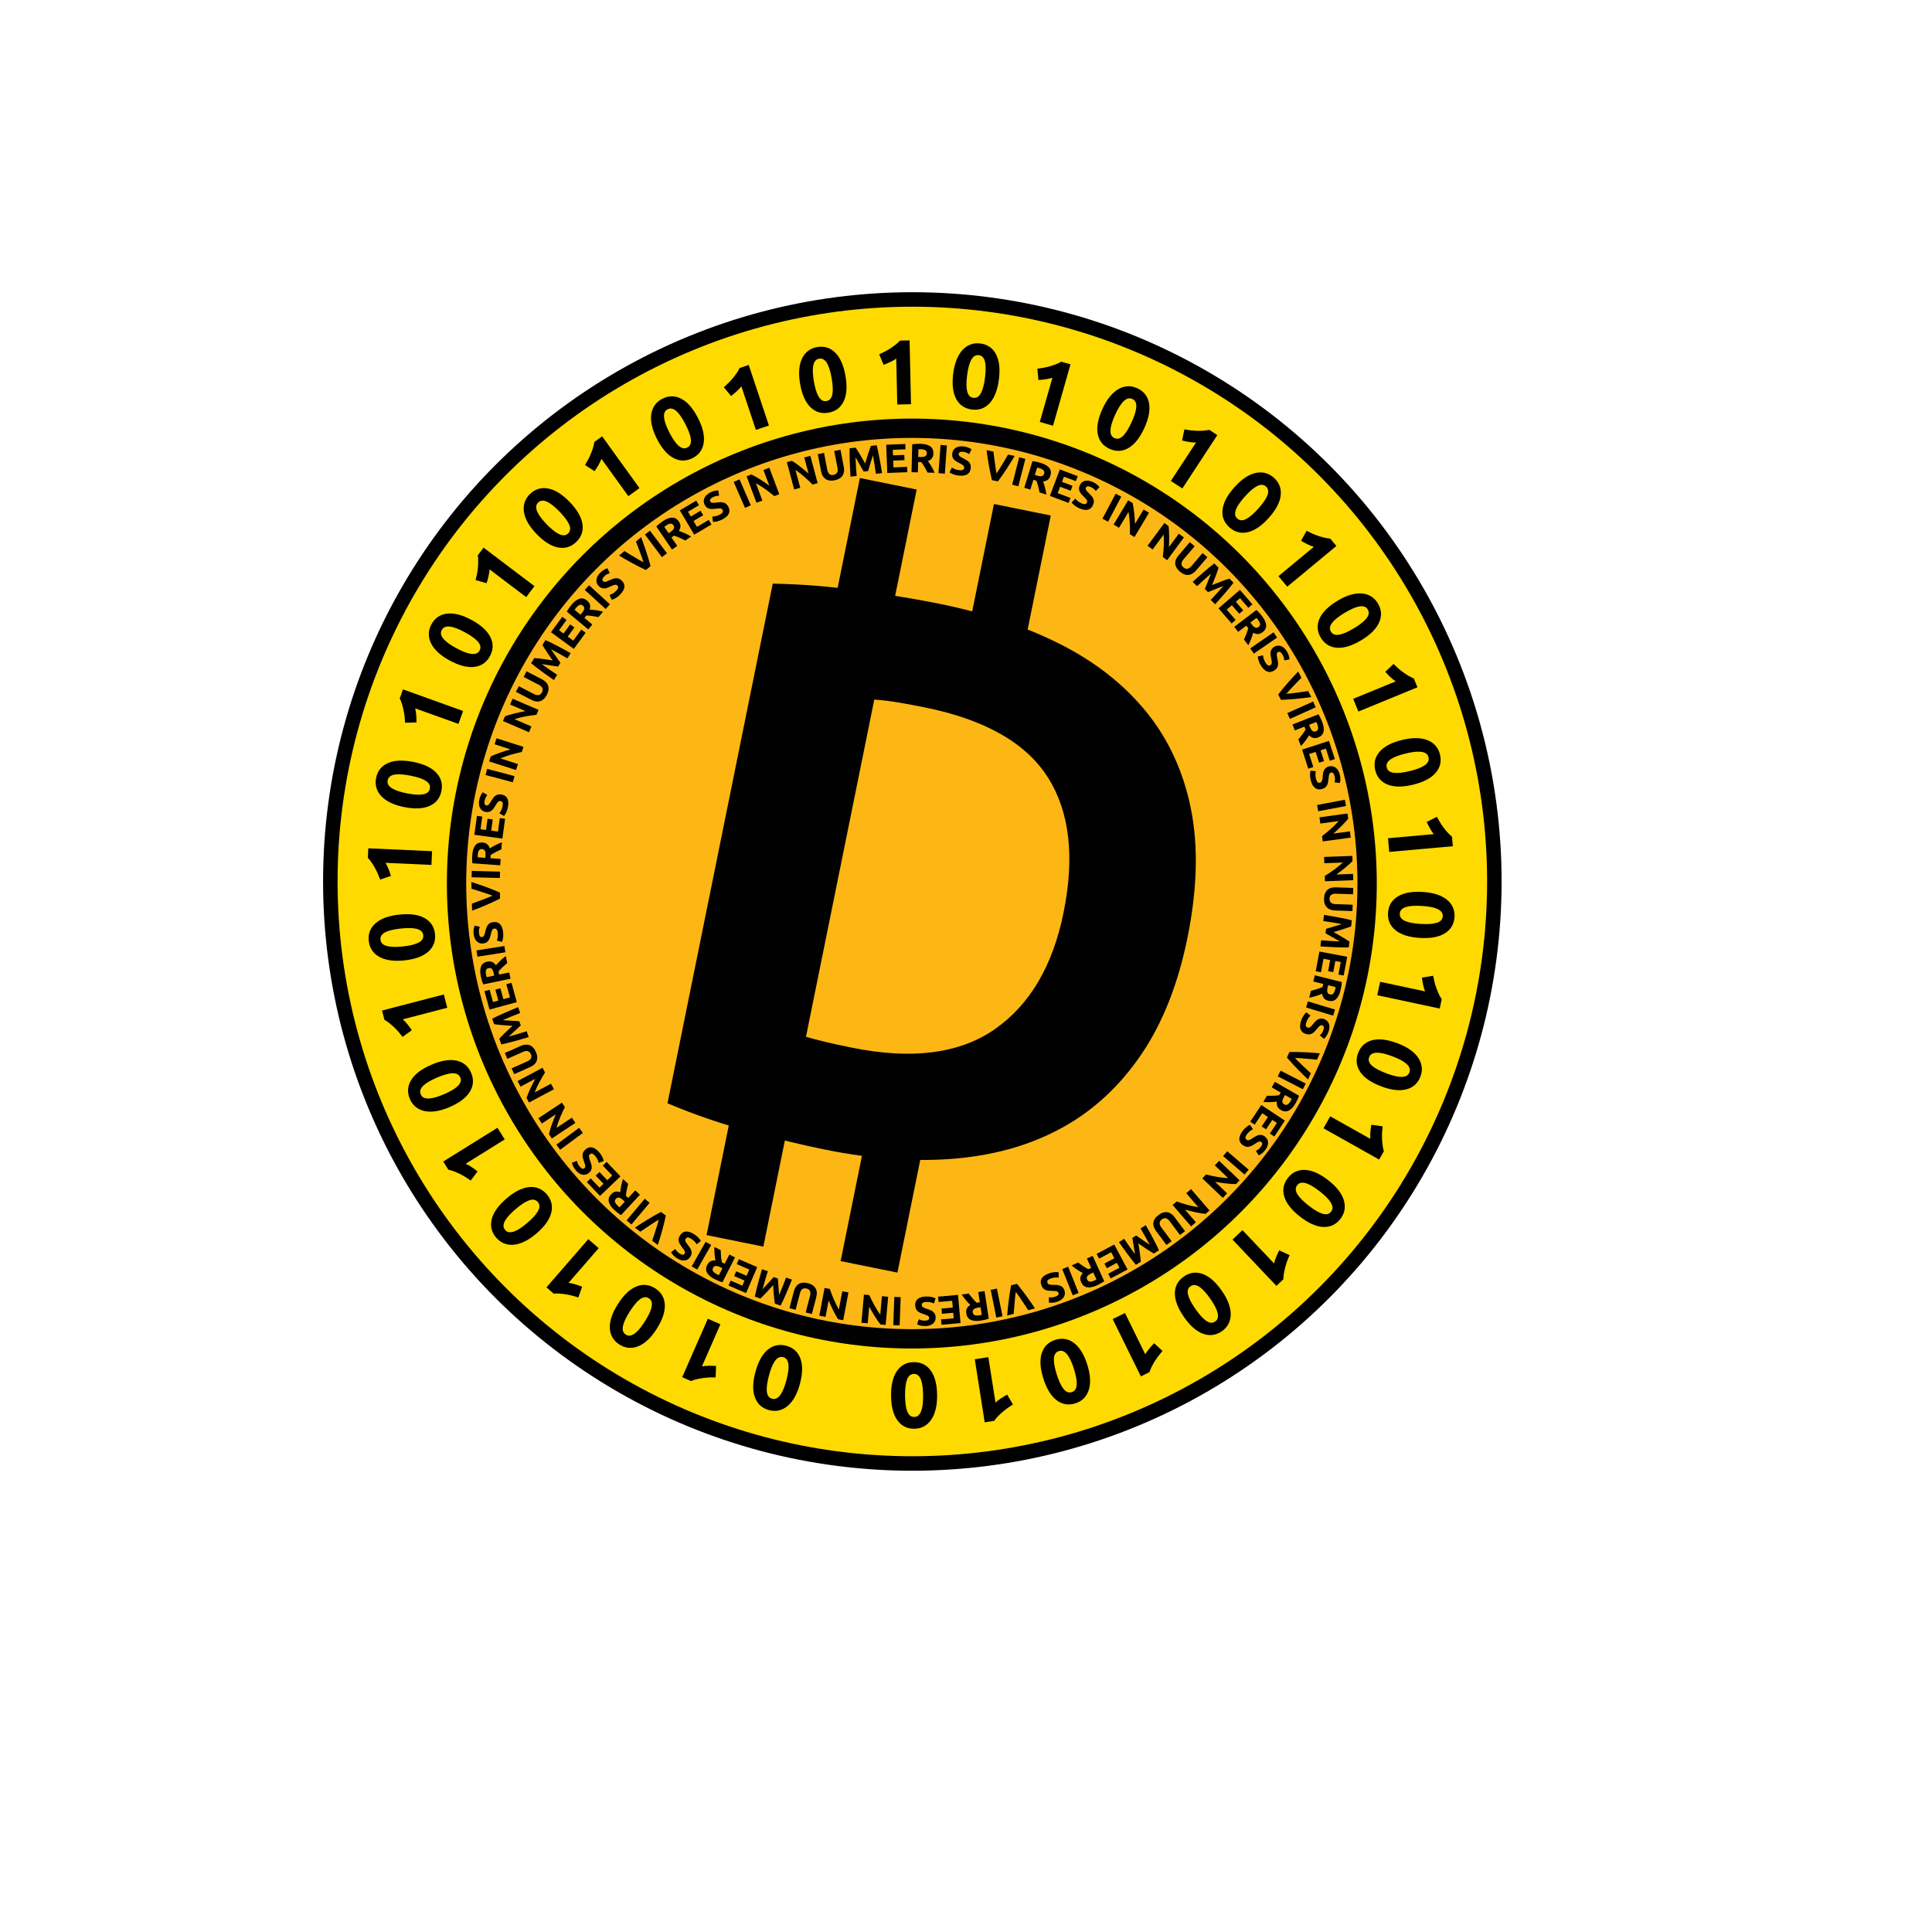 <?xml version="1.0" encoding="utf-8"?>
<!-- Generator: Adobe Illustrator 15.0.0, SVG Export Plug-In . SVG Version: 6.00 Build 0)  -->
<!DOCTYPE svg PUBLIC "-//W3C//DTD SVG 1.1//EN" "http://www.w3.org/Graphics/SVG/1.1/DTD/svg11.dtd">
<svg version="1.1" id="Layer_1" xmlns="http://www.w3.org/2000/svg" xmlns:xlink="http://www.w3.org/1999/xlink" x="0px" y="0px"
	 width="400px" height="400px" viewBox="0 0 400 400" enable-background="new 0 0 400 400" xml:space="preserve">
<circle fill="#FEDA00" stroke="#000000" stroke-width="3" stroke-miterlimit="10" cx="188.89" cy="182.5" r="120.5"/>
<g>
	<path d="M156.398,284.064c0.576-2.149,1.426-3.689,2.551-4.617c1.125-0.93,2.405-1.201,3.842-0.816
		c1.438,0.385,2.411,1.262,2.918,2.629c0.509,1.367,0.475,3.125-0.101,5.275c-0.287,1.068-0.648,1.984-1.083,2.75
		c-0.436,0.765-0.932,1.375-1.489,1.832c-0.557,0.455-1.157,0.756-1.801,0.898c-0.644,0.144-1.315,0.121-2.016-0.066
		c-1.437-0.385-2.409-1.262-2.918-2.629C155.792,287.953,155.824,286.201,156.398,284.064z M159.197,284.815
		c-0.171,0.638-0.295,1.227-0.374,1.765c-0.079,0.539-0.102,1.016-0.069,1.434c0.033,0.417,0.139,0.761,0.315,1.032
		c0.178,0.271,0.438,0.453,0.782,0.546c0.344,0.092,0.658,0.064,0.941-0.084c0.283-0.147,0.546-0.393,0.789-0.736
		c0.244-0.342,0.466-0.767,0.667-1.271c0.202-0.506,0.388-1.078,0.559-1.717c0.171-0.639,0.297-1.23,0.377-1.773
		c0.08-0.546,0.101-1.027,0.062-1.445c-0.039-0.419-0.144-0.763-0.315-1.033c-0.171-0.27-0.428-0.45-0.772-0.543
		c-0.344-0.092-0.661-0.064-0.95,0.082c-0.289,0.146-0.553,0.391-0.79,0.736c-0.238,0.344-0.458,0.771-0.661,1.283
		C159.557,283.602,159.369,284.176,159.197,284.815z"/>
	<path d="M148.163,285.17c-0.399-0.008-0.821-0.003-1.267,0.018c-0.446,0.02-0.892,0.06-1.335,0.122s-0.878,0.144-1.303,0.241
		c-0.424,0.098-0.824,0.225-1.198,0.38l-1.817-0.796l5.308-12.104l2.603,1.142l-3.822,8.715c0.452-0.078,0.935-0.12,1.45-0.124
		c0.516-0.003,1.007,0.015,1.476,0.054L148.163,285.17z"/>
	<path d="M127.916,270.014c1.19-1.881,2.46-3.098,3.81-3.648c1.351-0.553,2.654-0.432,3.912,0.365
		c1.257,0.795,1.925,1.922,2.002,3.378c0.079,1.457-0.477,3.125-1.667,5.005c-0.591,0.935-1.209,1.703-1.853,2.303
		c-0.644,0.602-1.299,1.036-1.967,1.307c-0.667,0.27-1.33,0.377-1.987,0.322c-0.658-0.055-1.292-0.277-1.905-0.664
		c-1.257-0.797-1.924-1.922-2.003-3.379C126.18,273.545,126.732,271.883,127.916,270.014z M130.366,271.563
		c-0.354,0.558-0.648,1.083-0.884,1.574s-0.399,0.939-0.492,1.347c-0.092,0.408-0.094,0.768-0.006,1.08
		c0.088,0.312,0.283,0.562,0.584,0.754c0.3,0.189,0.609,0.257,0.923,0.199c0.315-0.056,0.639-0.212,0.973-0.467
		c0.334-0.254,0.673-0.594,1.016-1.016c0.343-0.423,0.691-0.914,1.045-1.472c0.354-0.56,0.65-1.087,0.889-1.582
		c0.238-0.496,0.401-0.95,0.488-1.361c0.088-0.411,0.09-0.771,0.006-1.079c-0.083-0.309-0.275-0.559-0.576-0.749
		c-0.3-0.19-0.611-0.258-0.931-0.204c-0.32,0.053-0.644,0.209-0.973,0.467c-0.33,0.258-0.667,0.601-1.014,1.029
		C131.069,270.512,130.719,271.004,130.366,271.563z"/>
	<path d="M119.736,268.623c-0.379-0.127-0.783-0.247-1.215-0.361c-0.432-0.113-0.869-0.207-1.311-0.279
		c-0.442-0.072-0.881-0.125-1.316-0.156c-0.435-0.033-0.854-0.031-1.257,0.007l-1.498-1.301l8.665-9.979l2.146,1.863l-6.24,7.186
		c0.456,0.059,0.929,0.162,1.421,0.312c0.493,0.15,0.957,0.312,1.394,0.49L119.736,268.623z"/>
	<path d="M104.862,248.139c1.691-1.447,3.263-2.234,4.716-2.365c1.453-0.129,2.663,0.371,3.63,1.502
		c0.966,1.13,1.273,2.402,0.919,3.818c-0.354,1.416-1.376,2.846-3.068,4.292c-0.84,0.72-1.657,1.271-2.449,1.655
		s-1.547,0.607-2.264,0.668c-0.717,0.062-1.382-0.031-1.994-0.276c-0.613-0.247-1.154-0.646-1.625-1.196
		c-0.967-1.13-1.273-2.402-0.919-3.818C102.164,251.003,103.18,249.576,104.862,248.139z M106.746,250.342
		c-0.502,0.43-0.938,0.844-1.308,1.244c-0.369,0.398-0.658,0.781-0.867,1.143c-0.209,0.361-0.316,0.705-0.324,1.029
		c-0.007,0.324,0.105,0.622,0.336,0.893c0.232,0.271,0.506,0.425,0.823,0.463c0.318,0.039,0.673-0.015,1.068-0.16
		c0.395-0.145,0.818-0.369,1.27-0.672c0.453-0.303,0.93-0.669,1.432-1.1c0.503-0.43,0.942-0.846,1.316-1.249
		c0.374-0.403,0.664-0.789,0.868-1.156c0.205-0.368,0.313-0.711,0.324-1.03c0.011-0.318-0.099-0.613-0.331-0.885
		c-0.231-0.27-0.507-0.428-0.829-0.471c-0.32-0.042-0.677,0.011-1.067,0.16c-0.39,0.15-0.813,0.379-1.271,0.686
		C107.729,249.543,107.248,249.912,106.746,250.342z"/>
	<path d="M97.461,244.422c-0.325-0.233-0.677-0.467-1.056-0.703c-0.378-0.236-0.769-0.453-1.17-0.652
		c-0.401-0.2-0.805-0.379-1.21-0.538s-0.807-0.28-1.204-0.362l-1.049-1.684l11.22-6.987l1.502,2.412l-8.078,5.031
		c0.417,0.188,0.839,0.429,1.266,0.716c0.427,0.289,0.823,0.582,1.188,0.879L97.461,244.422z"/>
	<path d="M89.312,220.447c2.044-0.878,3.78-1.162,5.206-0.854c1.426,0.308,2.432,1.146,3.019,2.513
		c0.587,1.366,0.501,2.673-0.257,3.92c-0.759,1.244-2.161,2.307-4.205,3.186c-1.017,0.436-1.96,0.72-2.831,0.852
		c-0.87,0.131-1.657,0.119-2.36-0.035c-0.703-0.154-1.311-0.44-1.822-0.857s-0.91-0.959-1.196-1.625
		c-0.587-1.367-0.5-2.673,0.258-3.918C85.884,222.38,87.279,221.321,89.312,220.447z M90.456,223.111
		c-0.607,0.262-1.147,0.527-1.619,0.799c-0.471,0.272-0.86,0.55-1.167,0.834c-0.307,0.284-0.512,0.579-0.615,0.887
		c-0.104,0.307-0.085,0.625,0.055,0.951c0.141,0.328,0.357,0.557,0.648,0.688c0.292,0.131,0.648,0.186,1.067,0.164
		c0.42-0.021,0.891-0.109,1.413-0.264c0.521-0.154,1.086-0.362,1.693-0.623c0.608-0.262,1.15-0.529,1.627-0.803
		c0.478-0.274,0.869-0.557,1.173-0.847c0.304-0.289,0.51-0.585,0.616-0.886c0.105-0.303,0.088-0.616-0.053-0.943
		c-0.14-0.327-0.357-0.559-0.651-0.695c-0.294-0.137-0.649-0.191-1.067-0.165c-0.417,0.026-0.89,0.119-1.417,0.276
		S91.064,222.851,90.456,223.111z"/>
	<path d="M83.351,214.676c-0.241-0.318-0.506-0.646-0.798-0.984c-0.292-0.338-0.599-0.662-0.923-0.973
		c-0.324-0.31-0.655-0.602-0.996-0.873c-0.34-0.273-0.687-0.508-1.04-0.705l-0.5-1.92l12.791-3.327l0.716,2.749l-9.21,2.396
		c0.342,0.306,0.674,0.659,0.995,1.062c0.322,0.403,0.613,0.8,0.872,1.192L83.351,214.676z"/>
	<path d="M82.697,189.356c2.213-0.232,3.955,0.011,5.225,0.728c1.271,0.717,1.983,1.815,2.139,3.295
		c0.155,1.479-0.314,2.702-1.409,3.666c-1.095,0.965-2.748,1.564-4.961,1.795c-1.1,0.115-2.085,0.107-2.956-0.025
		s-1.618-0.377-2.244-0.733c-0.625-0.356-1.121-0.81-1.485-1.359s-0.584-1.185-0.66-1.905c-0.154-1.48,0.315-2.702,1.41-3.666
		C78.849,190.186,80.496,189.586,82.697,189.356z M82.999,192.239c-0.657,0.069-1.251,0.163-1.783,0.283
		c-0.531,0.119-0.984,0.269-1.362,0.449c-0.377,0.18-0.661,0.401-0.851,0.665c-0.189,0.262-0.266,0.57-0.229,0.925
		c0.037,0.354,0.176,0.636,0.415,0.849c0.24,0.211,0.563,0.369,0.97,0.473c0.408,0.105,0.883,0.16,1.427,0.167
		s1.146-0.023,1.803-0.093c0.657-0.068,1.255-0.162,1.792-0.283c0.538-0.121,0.995-0.273,1.372-0.46
		c0.377-0.187,0.66-0.407,0.851-0.665c0.19-0.256,0.267-0.562,0.229-0.916c-0.037-0.354-0.175-0.639-0.416-0.857
		c-0.24-0.217-0.564-0.375-0.97-0.473c-0.407-0.099-0.885-0.15-1.436-0.157S83.656,192.17,82.999,192.239z"/>
	<path d="M78.708,182.103c-0.135-0.375-0.292-0.767-0.471-1.176c-0.18-0.409-0.377-0.809-0.595-1.201
		c-0.218-0.392-0.449-0.768-0.694-1.129c-0.244-0.361-0.506-0.688-0.786-0.98l0.089-1.981l13.204,0.595l-0.128,2.839l-9.507-0.428
		c0.236,0.392,0.449,0.828,0.637,1.307c0.189,0.48,0.349,0.945,0.481,1.397L78.708,182.103z"/>
	<path d="M85.542,157.745c2.183,0.43,3.776,1.175,4.779,2.234c1.002,1.059,1.36,2.319,1.073,3.779
		c-0.288,1.459-1.097,2.489-2.427,3.088c-1.33,0.601-3.086,0.685-5.269,0.254c-1.086-0.213-2.024-0.512-2.817-0.895
		c-0.793-0.382-1.436-0.837-1.929-1.362c-0.492-0.524-0.832-1.103-1.018-1.736c-0.187-0.633-0.21-1.305-0.07-2.016
		c0.288-1.46,1.097-2.489,2.426-3.089C81.621,157.403,83.371,157.317,85.542,157.745z M84.981,160.589
		c-0.648-0.128-1.244-0.213-1.786-0.255c-0.542-0.042-1.021-0.033-1.435,0.028c-0.414,0.062-0.75,0.189-1.009,0.385
		s-0.423,0.467-0.492,0.816c-0.069,0.35-0.02,0.661,0.147,0.933c0.167,0.273,0.429,0.519,0.788,0.739
		c0.358,0.219,0.796,0.413,1.314,0.58s1.101,0.314,1.75,0.442c0.649,0.128,1.248,0.214,1.797,0.257
		c0.549,0.043,1.031,0.031,1.445-0.036c0.415-0.067,0.751-0.195,1.009-0.384c0.258-0.188,0.421-0.458,0.49-0.807
		s0.021-0.664-0.145-0.942c-0.166-0.279-0.428-0.525-0.788-0.738c-0.359-0.213-0.801-0.404-1.326-0.573
		C86.216,160.865,85.63,160.717,84.981,160.589z"/>
	<path d="M83.871,149.636c-0.019-0.398-0.053-0.819-0.103-1.263c-0.05-0.444-0.121-0.885-0.213-1.324
		c-0.093-0.438-0.202-0.866-0.33-1.284c-0.126-0.417-0.28-0.807-0.461-1.169l0.671-1.867l12.438,4.472l-0.961,2.674l-8.956-3.22
		c0.11,0.445,0.185,0.925,0.223,1.438c0.038,0.514,0.054,1.006,0.047,1.477L83.871,149.636z"/>
	<path d="M97.64,128.362c1.957,1.061,3.255,2.246,3.898,3.556c0.642,1.31,0.609,2.619-0.1,3.927
		c-0.709,1.307-1.788,2.05-3.235,2.227s-3.15-0.265-5.106-1.325c-0.973-0.527-1.78-1.091-2.423-1.692
		c-0.643-0.602-1.122-1.226-1.436-1.874c-0.314-0.647-0.466-1.301-0.456-1.961c0.01-0.659,0.188-1.307,0.533-1.945
		c0.709-1.308,1.788-2.05,3.235-2.227C93.998,126.87,95.695,127.308,97.64,128.362z M96.259,130.911
		c-0.581-0.315-1.125-0.574-1.63-0.775c-0.505-0.201-0.964-0.334-1.378-0.399c-0.414-0.064-0.772-0.042-1.077,0.066
		c-0.305,0.11-0.543,0.322-0.712,0.635c-0.17,0.312-0.215,0.624-0.138,0.933c0.078,0.311,0.256,0.624,0.532,0.94
		c0.278,0.316,0.638,0.631,1.083,0.944c0.444,0.313,0.958,0.627,1.539,0.943c0.582,0.315,1.127,0.574,1.638,0.779
		c0.512,0.205,0.975,0.337,1.391,0.396c0.416,0.06,0.775,0.037,1.078-0.067c0.302-0.103,0.537-0.312,0.707-0.625
		c0.17-0.312,0.218-0.627,0.143-0.942c-0.076-0.315-0.253-0.628-0.533-0.94c-0.28-0.31-0.646-0.624-1.096-0.94
		C97.356,131.542,96.84,131.226,96.259,130.911z"/>
	<path d="M98.476,120.104c0.101-0.385,0.194-0.798,0.278-1.236c0.084-0.438,0.148-0.88,0.191-1.327
		c0.042-0.446,0.065-0.887,0.068-1.323c0.003-0.436-0.026-0.854-0.092-1.254l1.197-1.581l10.538,7.977l-1.715,2.266l-7.588-5.743
		c-0.027,0.458-0.1,0.937-0.217,1.439c-0.116,0.501-0.248,0.976-0.396,1.423L98.476,120.104z"/>
	<path d="M117.938,103.919c1.547,1.599,2.431,3.12,2.65,4.562c0.219,1.443-0.206,2.68-1.274,3.715
		c-1.068,1.035-2.32,1.42-3.755,1.153c-1.434-0.266-2.924-1.198-4.473-2.797c-0.769-0.794-1.37-1.575-1.803-2.342
		c-0.433-0.767-0.702-1.506-0.808-2.218c-0.105-0.712-0.054-1.381,0.154-2.007c0.208-0.625,0.572-1.191,1.093-1.695
		c1.069-1.034,2.32-1.418,3.755-1.153C114.913,101.402,116.399,102.33,117.938,103.919z M115.855,105.936
		c-0.46-0.475-0.901-0.884-1.322-1.229c-0.422-0.345-0.82-0.609-1.195-0.795c-0.374-0.185-0.724-0.272-1.047-0.259
		c-0.324,0.012-0.614,0.143-0.869,0.39c-0.256,0.248-0.393,0.531-0.412,0.85c-0.019,0.319,0.057,0.671,0.226,1.056
		c0.169,0.385,0.419,0.794,0.75,1.226c0.33,0.432,0.725,0.886,1.184,1.361c0.461,0.476,0.903,0.887,1.329,1.235
		c0.426,0.349,0.829,0.614,1.208,0.795c0.379,0.181,0.729,0.268,1.048,0.26c0.32-0.008,0.607-0.136,0.863-0.384
		c0.255-0.248,0.395-0.533,0.418-0.856c0.024-0.323-0.052-0.676-0.226-1.056s-0.428-0.789-0.762-1.226
		C116.711,106.866,116.314,106.411,115.855,105.936z"/>
	<path d="M121.121,96.28c0.21-0.34,0.42-0.706,0.629-1.101c0.209-0.395,0.4-0.798,0.572-1.212c0.171-0.414,0.324-0.829,0.454-1.245
		c0.131-0.416,0.225-0.824,0.281-1.225l1.608-1.16l7.73,10.721l-2.305,1.663L124.525,95c-0.161,0.43-0.371,0.867-0.63,1.312
		s-0.524,0.86-0.795,1.244L121.121,96.28z"/>
	<path d="M144.496,86.519c1.015,1.98,1.416,3.692,1.206,5.136s-0.978,2.504-2.302,3.183c-1.324,0.678-2.634,0.681-3.928,0.008
		c-1.294-0.672-2.449-2-3.463-3.979c-0.504-0.984-0.852-1.906-1.042-2.767c-0.19-0.859-0.232-1.645-0.125-2.356
		c0.107-0.712,0.351-1.337,0.732-1.875c0.382-0.538,0.895-0.972,1.541-1.303c1.323-0.679,2.633-0.682,3.928-0.008
		C142.335,83.229,143.487,84.55,144.496,86.519z M141.916,87.841c-0.301-0.588-0.604-1.108-0.906-1.56
		c-0.303-0.453-0.606-0.822-0.911-1.109c-0.303-0.286-0.613-0.471-0.927-0.554c-0.313-0.082-0.628-0.042-0.945,0.12
		c-0.317,0.163-0.531,0.393-0.642,0.693s-0.142,0.659-0.092,1.076c0.049,0.417,0.17,0.881,0.359,1.391
		c0.19,0.51,0.436,1.06,0.737,1.648c0.301,0.588,0.605,1.111,0.911,1.569c0.306,0.457,0.614,0.828,0.924,1.112
		c0.31,0.284,0.618,0.469,0.926,0.554s0.621,0.046,0.938-0.116s0.533-0.395,0.65-0.697c0.116-0.303,0.146-0.662,0.092-1.077
		c-0.056-0.414-0.179-0.879-0.372-1.395S142.217,88.429,141.916,87.841z"/>
	<path d="M149.859,80.177c0.302-0.262,0.611-0.549,0.928-0.863c0.318-0.313,0.62-0.642,0.908-0.986
		c0.288-0.343,0.556-0.694,0.805-1.052c0.249-0.357,0.46-0.72,0.633-1.086l1.882-0.626l4.182,12.538l-2.696,0.899l-3.011-9.028
		c-0.282,0.362-0.613,0.716-0.992,1.064c-0.38,0.348-0.757,0.665-1.131,0.95L149.859,80.177z"/>
	<path d="M175.046,77.827c0.38,2.192,0.256,3.947-0.375,5.262c-0.63,1.316-1.677,2.102-3.143,2.355
		c-1.467,0.254-2.717-0.132-3.753-1.159s-1.744-2.637-2.125-4.829c-0.188-1.09-0.247-2.073-0.173-2.951
		c0.073-0.877,0.268-1.64,0.581-2.288c0.314-0.648,0.732-1.173,1.256-1.573c0.524-0.401,1.143-0.664,1.857-0.787
		c1.466-0.254,2.717,0.132,3.752,1.159C173.96,74.044,174.668,75.647,175.046,77.827z M172.19,78.323
		c-0.113-0.651-0.247-1.238-0.402-1.76c-0.155-0.521-0.335-0.964-0.541-1.329c-0.205-0.364-0.445-0.632-0.72-0.804
		c-0.275-0.172-0.588-0.228-0.938-0.167c-0.351,0.061-0.624,0.218-0.818,0.471c-0.195,0.253-0.332,0.587-0.408,1
		c-0.077,0.414-0.1,0.892-0.07,1.435s0.101,1.14,0.214,1.792c0.113,0.651,0.247,1.24,0.403,1.769
		c0.156,0.528,0.34,0.974,0.551,1.337s0.451,0.631,0.72,0.803c0.269,0.173,0.579,0.229,0.929,0.169
		c0.351-0.061,0.627-0.219,0.828-0.473s0.336-0.587,0.407-1c0.071-0.412,0.091-0.893,0.059-1.443
		C172.375,79.574,172.303,78.974,172.19,78.323z"/>
	<path d="M182.029,73.36c0.365-0.161,0.746-0.344,1.142-0.549c0.396-0.206,0.782-0.43,1.158-0.675
		c0.376-0.243,0.736-0.499,1.081-0.767c0.343-0.269,0.652-0.552,0.925-0.851l1.983-0.044l0.291,13.214l-2.841,0.062l-0.209-9.515
		c-0.376,0.263-0.796,0.504-1.262,0.724s-0.92,0.412-1.361,0.574L182.029,73.36z"/>
	<path d="M206.811,78.549c-0.282,2.207-0.919,3.846-1.909,4.917c-0.989,1.072-2.222,1.514-3.698,1.324
		c-1.475-0.189-2.557-0.927-3.244-2.214s-0.89-3.033-0.606-5.24c0.142-1.097,0.376-2.054,0.705-2.871s0.739-1.489,1.229-2.016
		c0.49-0.526,1.045-0.904,1.664-1.132c0.618-0.229,1.288-0.296,2.006-0.204c1.477,0.188,2.558,0.927,3.245,2.213
		C206.89,74.614,207.093,76.354,206.811,78.549z M203.936,78.18c0.084-0.655,0.129-1.255,0.135-1.8
		c0.006-0.544-0.035-1.02-0.125-1.429c-0.088-0.409-0.238-0.735-0.45-0.98c-0.212-0.245-0.495-0.39-0.849-0.436
		c-0.352-0.045-0.66,0.025-0.92,0.209c-0.262,0.184-0.489,0.463-0.684,0.834c-0.195,0.374-0.359,0.823-0.49,1.351
		c-0.133,0.528-0.24,1.12-0.324,1.775c-0.084,0.656-0.13,1.259-0.137,1.81c-0.006,0.55,0.037,1.03,0.133,1.439
		c0.095,0.409,0.245,0.736,0.451,0.98c0.205,0.245,0.484,0.39,0.839,0.435c0.353,0.045,0.663-0.023,0.931-0.208
		c0.266-0.184,0.494-0.462,0.684-0.834c0.188-0.374,0.35-0.827,0.482-1.362C203.742,79.431,203.852,78.836,203.936,78.18z"/>
	<path d="M214.775,76.333c0.396-0.046,0.813-0.108,1.254-0.188c0.438-0.08,0.873-0.181,1.305-0.303s0.852-0.26,1.258-0.415
		c0.408-0.155,0.787-0.335,1.137-0.539l1.906,0.542l-3.62,12.711l-2.733-0.779l2.607-9.153c-0.436,0.141-0.91,0.247-1.42,0.319
		c-0.51,0.073-0.999,0.122-1.469,0.147L214.775,76.333z"/>
	<path d="M236.921,88.623c-0.925,2.023-2.019,3.4-3.282,4.13c-1.264,0.73-2.57,0.786-3.924,0.168
		c-1.354-0.619-2.168-1.644-2.442-3.077c-0.275-1.433,0.05-3.162,0.976-5.185c0.459-1.006,0.967-1.851,1.523-2.534
		c0.557-0.682,1.146-1.202,1.771-1.559c0.625-0.358,1.268-0.554,1.926-0.588s1.318,0.099,1.977,0.4
		c1.354,0.618,2.166,1.644,2.442,3.076C238.162,84.887,237.84,86.61,236.921,88.623z M234.283,87.417
		c0.275-0.601,0.496-1.161,0.663-1.679s0.269-0.985,0.306-1.402c0.036-0.417-0.012-0.774-0.141-1.071
		c-0.131-0.297-0.356-0.52-0.681-0.668c-0.323-0.147-0.638-0.171-0.941-0.073c-0.304,0.099-0.604,0.297-0.9,0.595
		c-0.298,0.297-0.587,0.679-0.869,1.145c-0.282,0.465-0.562,0.999-0.836,1.6c-0.274,0.602-0.497,1.164-0.666,1.688
		c-0.17,0.524-0.27,0.995-0.301,1.414c-0.031,0.419,0.017,0.777,0.14,1.071c0.125,0.294,0.349,0.515,0.673,0.663
		c0.323,0.147,0.64,0.174,0.95,0.078c0.309-0.096,0.609-0.294,0.9-0.595c0.291-0.3,0.579-0.686,0.863-1.157
		C233.729,88.555,234.009,88.018,234.283,87.417z"/>
	<path d="M245.219,88.897c0.393,0.075,0.809,0.14,1.252,0.194c0.443,0.055,0.889,0.089,1.338,0.101
		c0.447,0.012,0.889,0.005,1.324-0.021c0.435-0.026,0.85-0.085,1.244-0.177l1.659,1.088l-7.246,11.054l-2.376-1.558l5.217-7.959
		c-0.459,0.004-0.941-0.036-1.45-0.119c-0.509-0.082-0.991-0.181-1.446-0.298L245.219,88.897z"/>
	<path d="M262.691,107.217c-1.484,1.658-2.938,2.647-4.36,2.969c-1.423,0.321-2.688-0.014-3.797-1.006
		c-1.108-0.993-1.581-2.213-1.417-3.664c0.163-1.449,0.987-3.002,2.471-4.661c0.738-0.824,1.475-1.479,2.209-1.965
		s1.453-0.807,2.155-0.963c0.702-0.155,1.374-0.152,2.013,0.01c0.64,0.164,1.229,0.487,1.77,0.97
		c1.107,0.993,1.58,2.214,1.416,3.663C264.988,104.021,264.168,105.569,262.691,107.217z M260.532,105.283
		c0.441-0.493,0.819-0.961,1.132-1.407c0.313-0.444,0.549-0.86,0.708-1.247c0.159-0.388,0.22-0.742,0.185-1.064
		c-0.035-0.323-0.187-0.603-0.451-0.84c-0.266-0.237-0.558-0.354-0.877-0.35c-0.32,0.004-0.666,0.104-1.037,0.3
		c-0.372,0.196-0.762,0.474-1.17,0.834s-0.832,0.787-1.273,1.278c-0.441,0.494-0.82,0.964-1.138,1.414s-0.554,0.87-0.707,1.261
		c-0.154,0.392-0.216,0.746-0.185,1.064c0.03,0.318,0.18,0.596,0.444,0.833c0.265,0.237,0.56,0.356,0.884,0.356
		c0.324,0,0.67-0.101,1.037-0.301s0.756-0.483,1.169-0.847C259.664,106.205,260.092,105.776,260.532,105.283z"/>
	<path d="M270.514,109.902c0.354,0.187,0.732,0.371,1.141,0.554c0.406,0.183,0.822,0.346,1.247,0.489s0.849,0.267,1.272,0.369
		c0.424,0.104,0.838,0.169,1.242,0.198l1.266,1.527l-10.176,8.435l-1.813-2.188l7.327-6.073c-0.439-0.131-0.891-0.311-1.352-0.539
		c-0.462-0.229-0.894-0.466-1.295-0.711L270.514,109.902z"/>
	<path d="M281.828,132.556c-1.906,1.146-3.588,1.664-5.041,1.552c-1.455-0.112-2.565-0.806-3.332-2.081
		c-0.767-1.275-0.858-2.581-0.275-3.918c0.582-1.338,1.828-2.579,3.734-3.726c0.949-0.57,1.845-0.979,2.689-1.228
		c0.844-0.249,1.625-0.343,2.344-0.285c0.717,0.059,1.357,0.259,1.92,0.603c0.562,0.344,1.031,0.827,1.405,1.448
		c0.767,1.274,0.858,2.581,0.274,3.917C284.964,130.178,283.725,131.416,281.828,132.556z M280.334,130.071
		c0.567-0.34,1.065-0.677,1.496-1.01c0.431-0.333,0.779-0.661,1.045-0.984c0.264-0.323,0.428-0.644,0.488-0.962
		c0.062-0.319,0-0.63-0.184-0.935c-0.184-0.305-0.428-0.503-0.734-0.593c-0.307-0.09-0.666-0.096-1.08-0.019
		c-0.413,0.078-0.867,0.229-1.363,0.453c-0.496,0.224-1.026,0.506-1.594,0.847c-0.566,0.34-1.068,0.679-1.504,1.015
		c-0.436,0.336-0.785,0.669-1.047,0.998s-0.426,0.649-0.489,0.962c-0.065,0.313-0.005,0.622,0.179,0.927s0.43,0.505,0.74,0.601
		c0.309,0.095,0.669,0.102,1.079,0.019c0.409-0.083,0.865-0.238,1.366-0.466C279.234,130.697,279.769,130.413,280.334,130.071z"/>
	<path d="M288.514,137.464c0.281,0.283,0.59,0.572,0.924,0.868s0.683,0.575,1.045,0.838s0.73,0.507,1.105,0.732
		c0.373,0.224,0.748,0.41,1.125,0.558l0.754,1.834l-12.225,5.023l-1.079-2.628l8.802-3.617c-0.38-0.256-0.757-0.562-1.129-0.917
		c-0.373-0.355-0.715-0.71-1.025-1.063L288.514,137.464z"/>
	<path d="M292.568,162.459c-2.162,0.527-3.921,0.521-5.275-0.02c-1.355-0.54-2.209-1.533-2.561-2.978
		c-0.354-1.445-0.052-2.719,0.903-3.822c0.954-1.104,2.513-1.918,4.675-2.445c1.074-0.263,2.052-0.386,2.932-0.372
		c0.881,0.015,1.654,0.156,2.323,0.426c0.667,0.27,1.218,0.651,1.653,1.147c0.436,0.496,0.738,1.096,0.91,1.801
		c0.352,1.445,0.051,2.719-0.904,3.822C296.27,161.123,294.718,161.936,292.568,162.459z M291.883,159.644
		c0.641-0.157,1.217-0.33,1.728-0.52c0.51-0.189,0.939-0.399,1.29-0.628c0.35-0.229,0.601-0.487,0.754-0.773
		c0.152-0.286,0.188-0.602,0.104-0.947c-0.085-0.346-0.26-0.607-0.525-0.785c-0.267-0.177-0.608-0.29-1.025-0.339
		c-0.418-0.049-0.896-0.041-1.437,0.026s-1.132,0.178-1.773,0.334c-0.644,0.157-1.223,0.331-1.738,0.521
		c-0.516,0.191-0.948,0.405-1.296,0.64c-0.35,0.236-0.601,0.493-0.754,0.772c-0.155,0.28-0.189,0.593-0.105,0.939
		c0.084,0.346,0.26,0.61,0.527,0.794c0.268,0.183,0.609,0.296,1.024,0.339c0.416,0.043,0.897,0.03,1.444-0.038
		C290.645,159.912,291.24,159.8,291.883,159.644z"/>
	<path d="M297.492,169.118c0.185,0.353,0.393,0.721,0.625,1.103c0.232,0.381,0.482,0.751,0.75,1.11s0.547,0.701,0.838,1.026
		c0.291,0.325,0.596,0.614,0.911,0.867l0.177,1.976l-13.165,1.176l-0.253-2.83l9.479-0.847c-0.286-0.357-0.556-0.761-0.807-1.211
		c-0.25-0.45-0.471-0.89-0.664-1.319L297.492,169.118z"/>
	<path d="M293.977,194.188c-2.221-0.135-3.898-0.66-5.034-1.576s-1.658-2.115-1.568-3.6c0.089-1.486,0.753-2.615,1.991-3.387
		c1.236-0.772,2.967-1.091,5.188-0.957c1.104,0.066,2.074,0.237,2.911,0.511s1.535,0.638,2.094,1.091
		c0.558,0.454,0.972,0.982,1.241,1.584c0.27,0.604,0.383,1.266,0.338,1.989c-0.09,1.485-0.752,2.613-1.99,3.386
		S296.186,194.32,293.977,194.188z M294.152,191.293c0.66,0.04,1.262,0.045,1.805,0.014s1.016-0.104,1.418-0.221
		c0.401-0.115,0.717-0.287,0.947-0.516c0.23-0.228,0.357-0.52,0.379-0.875s-0.07-0.657-0.271-0.904
		c-0.202-0.248-0.495-0.457-0.88-0.627c-0.384-0.17-0.844-0.303-1.379-0.398c-0.537-0.097-1.135-0.164-1.794-0.203
		c-0.66-0.041-1.265-0.045-1.814-0.016c-0.55,0.031-1.025,0.107-1.428,0.23c-0.402,0.121-0.718,0.293-0.948,0.516
		c-0.23,0.222-0.355,0.51-0.377,0.865s0.068,0.66,0.27,0.914s0.494,0.463,0.879,0.627c0.385,0.163,0.848,0.292,1.391,0.389
		C292.891,191.186,293.492,191.253,294.152,191.293z"/>
	<path d="M296.717,202.025c0.072,0.393,0.162,0.806,0.271,1.238c0.109,0.434,0.238,0.86,0.389,1.283
		c0.15,0.422,0.316,0.831,0.499,1.227c0.181,0.396,0.386,0.762,0.614,1.097l-0.414,1.94l-12.926-2.761l0.594-2.778l9.307,1.986
		c-0.169-0.426-0.307-0.891-0.414-1.395s-0.188-0.99-0.245-1.457L296.717,202.025z"/>
	<path d="M285.96,224.918c-2.081-0.786-3.529-1.785-4.343-2.995c-0.814-1.211-0.959-2.513-0.434-3.903
		c0.525-1.393,1.493-2.273,2.904-2.646c1.41-0.371,3.156-0.164,5.238,0.62c1.035,0.391,1.912,0.842,2.631,1.351
		c0.718,0.509,1.277,1.062,1.676,1.661c0.398,0.6,0.639,1.227,0.717,1.881c0.079,0.654-0.009,1.322-0.264,2
		c-0.526,1.392-1.494,2.273-2.904,2.645C289.771,225.902,288.029,225.698,285.96,224.918z M286.983,222.205
		c0.618,0.233,1.192,0.415,1.72,0.547c0.528,0.131,1.002,0.201,1.42,0.209s0.771-0.062,1.059-0.211
		c0.287-0.15,0.494-0.393,0.619-0.725c0.126-0.334,0.129-0.648,0.01-0.945s-0.338-0.582-0.654-0.857
		c-0.317-0.277-0.718-0.539-1.201-0.79c-0.482-0.25-1.033-0.491-1.652-0.726c-0.619-0.233-1.195-0.416-1.729-0.55
		c-0.534-0.134-1.012-0.201-1.432-0.204c-0.42-0.002-0.773,0.068-1.059,0.213c-0.285,0.143-0.491,0.382-0.615,0.715
		c-0.127,0.333-0.131,0.65-0.014,0.953s0.335,0.588,0.654,0.859c0.318,0.269,0.724,0.529,1.213,0.782
		C285.811,221.729,286.364,221.972,286.983,222.205z"/>
	<path d="M286.257,233.197c-0.048,0.396-0.084,0.816-0.108,1.262c-0.024,0.447-0.028,0.894-0.01,1.341
		c0.018,0.448,0.055,0.888,0.111,1.321c0.055,0.432,0.143,0.842,0.261,1.229l-0.972,1.729l-11.521-6.478l1.393-2.477l8.295,4.663
		c-0.035-0.456-0.027-0.942,0.02-1.454c0.049-0.514,0.115-1.001,0.2-1.463L286.257,233.197z"/>
	<path d="M269.15,251.885c-1.754-1.37-2.838-2.754-3.255-4.152s-0.166-2.684,0.749-3.855c0.918-1.172,2.104-1.726,3.561-1.66
		c1.458,0.066,3.062,0.784,4.816,2.154c0.871,0.681,1.574,1.371,2.108,2.07c0.534,0.701,0.902,1.396,1.104,2.088
		c0.203,0.69,0.245,1.359,0.125,2.009c-0.119,0.647-0.402,1.259-0.85,1.829c-0.915,1.173-2.102,1.726-3.559,1.66
		C272.494,253.961,270.893,253.247,269.15,251.885z M270.935,249.6c0.521,0.408,1.015,0.753,1.479,1.035
		c0.465,0.283,0.896,0.49,1.293,0.623s0.755,0.17,1.073,0.113c0.32-0.058,0.588-0.227,0.809-0.507
		c0.219-0.281,0.316-0.58,0.289-0.897c-0.025-0.32-0.148-0.658-0.369-1.016c-0.22-0.357-0.523-0.729-0.91-1.111
		s-0.84-0.777-1.361-1.186c-0.521-0.406-1.017-0.754-1.486-1.039c-0.47-0.287-0.905-0.494-1.307-0.621
		c-0.4-0.128-0.758-0.166-1.072-0.113c-0.315,0.053-0.582,0.219-0.803,0.499c-0.219,0.281-0.317,0.583-0.295,0.906
		c0.021,0.323,0.144,0.661,0.368,1.015c0.224,0.353,0.532,0.723,0.925,1.109C269.957,248.797,270.414,249.193,270.935,249.6z"/>
	<path d="M266.986,259.868c-0.162,0.364-0.321,0.755-0.477,1.174c-0.154,0.419-0.289,0.845-0.404,1.278s-0.21,0.863-0.283,1.294
		c-0.075,0.43-0.113,0.847-0.115,1.251l-1.438,1.365l-9.095-9.59l2.061-1.955l6.55,6.904c0.102-0.447,0.251-0.908,0.448-1.384
		c0.197-0.477,0.404-0.923,0.622-1.339L266.986,259.868z"/>
	<path d="M245.136,272.688c-1.272-1.826-1.903-3.468-1.89-4.927c0.014-1.458,0.631-2.613,1.852-3.464
		c1.219-0.852,2.516-1.031,3.891-0.54c1.373,0.491,2.695,1.649,3.969,3.475c0.633,0.908,1.102,1.774,1.406,2.601
		c0.305,0.825,0.453,1.6,0.443,2.318s-0.166,1.372-0.473,1.957c-0.305,0.585-0.754,1.084-1.349,1.5
		c-1.221,0.85-2.517,1.029-3.892,0.539C247.721,275.654,246.4,274.502,245.136,272.688z M247.514,271.029
		c0.377,0.541,0.748,1.016,1.109,1.423s0.711,0.731,1.052,0.976c0.341,0.242,0.671,0.384,0.993,0.424
		c0.322,0.039,0.629-0.043,0.92-0.248c0.292-0.203,0.474-0.461,0.543-0.772c0.068-0.312,0.051-0.671-0.055-1.079
		c-0.105-0.406-0.287-0.85-0.544-1.33c-0.257-0.479-0.574-0.99-0.952-1.531c-0.379-0.543-0.75-1.021-1.115-1.432
		c-0.365-0.412-0.721-0.738-1.065-0.978c-0.345-0.24-0.677-0.382-0.993-0.424c-0.316-0.044-0.62,0.038-0.912,0.241
		s-0.477,0.463-0.551,0.779c-0.074,0.314-0.057,0.674,0.055,1.078c0.111,0.402,0.297,0.848,0.557,1.332
		C246.815,269.973,247.135,270.486,247.514,271.029z"/>
	<path d="M240.686,279.693c-0.262,0.299-0.53,0.625-0.803,0.979c-0.271,0.354-0.527,0.721-0.766,1.101
		c-0.238,0.379-0.457,0.763-0.654,1.151c-0.199,0.388-0.359,0.774-0.48,1.161l-1.78,0.877l-5.838-11.857l2.55-1.256l4.203,8.538
		c0.229-0.396,0.51-0.793,0.838-1.189c0.33-0.396,0.66-0.761,0.992-1.094L240.686,279.693z"/>
	<path d="M216.02,285.426c-0.672-2.122-0.783-3.877-0.336-5.266c0.449-1.389,1.381-2.307,2.8-2.756
		c1.419-0.448,2.71-0.233,3.874,0.646c1.166,0.878,2.082,2.378,2.754,4.499c0.334,1.055,0.523,2.023,0.568,2.902
		s-0.045,1.66-0.27,2.344c-0.223,0.686-0.568,1.261-1.033,1.729c-0.465,0.467-1.045,0.81-1.735,1.028
		c-1.418,0.448-2.71,0.233-3.874-0.645C217.603,289.027,216.688,287.535,216.02,285.426z M218.783,284.551
		c0.199,0.631,0.411,1.193,0.635,1.689c0.223,0.496,0.461,0.911,0.714,1.244c0.252,0.334,0.526,0.568,0.821,0.701
		c0.296,0.133,0.613,0.146,0.953,0.039c0.339-0.107,0.588-0.301,0.747-0.576c0.159-0.277,0.249-0.627,0.27-1.047
		c0.021-0.419-0.021-0.896-0.122-1.431c-0.103-0.534-0.254-1.116-0.453-1.747s-0.412-1.197-0.639-1.699
		c-0.224-0.502-0.467-0.919-0.725-1.25c-0.258-0.332-0.531-0.565-0.822-0.701c-0.289-0.135-0.604-0.148-0.942-0.041
		c-0.34,0.107-0.592,0.301-0.757,0.58c-0.165,0.277-0.256,0.627-0.27,1.045s0.031,0.896,0.135,1.438
		S218.584,283.921,218.783,284.551z"/>
	<path d="M209.723,290.78c-0.342,0.208-0.693,0.44-1.059,0.698c-0.365,0.256-0.718,0.531-1.058,0.822
		c-0.341,0.291-0.663,0.594-0.968,0.906c-0.305,0.311-0.572,0.633-0.803,0.966l-1.961,0.308l-2.055-13.056l2.807-0.441l1.48,9.401
		c0.337-0.311,0.723-0.606,1.153-0.887c0.433-0.281,0.856-0.531,1.272-0.75L209.723,290.78z"/>
	<path d="M184.483,288.953c-0.015-2.225,0.397-3.936,1.234-5.129c0.837-1.195,2-1.797,3.487-1.807
		c1.489-0.01,2.659,0.576,3.512,1.76c0.854,1.183,1.287,2.887,1.302,5.111c0.008,1.107-0.097,2.086-0.313,2.939
		s-0.533,1.574-0.949,2.162c-0.415,0.588-0.914,1.036-1.497,1.346c-0.583,0.309-1.237,0.466-1.961,0.471
		c-1.488,0.01-2.658-0.576-3.511-1.76C184.932,292.863,184.498,291.166,184.483,288.953z M187.382,288.934
		c0.004,0.662,0.041,1.262,0.107,1.802c0.068,0.54,0.172,1.007,0.314,1.399c0.143,0.393,0.336,0.697,0.579,0.912
		c0.244,0.215,0.543,0.32,0.898,0.318c0.356-0.002,0.651-0.113,0.886-0.33c0.232-0.219,0.422-0.525,0.565-0.92
		s0.245-0.862,0.306-1.402c0.06-0.543,0.088-1.144,0.082-1.805c-0.004-0.66-0.039-1.265-0.107-1.811
		c-0.066-0.547-0.174-1.016-0.323-1.41c-0.148-0.393-0.341-0.696-0.579-0.911c-0.235-0.214-0.532-0.321-0.889-0.317
		c-0.355,0.002-0.653,0.111-0.894,0.33c-0.24,0.218-0.429,0.523-0.566,0.919c-0.138,0.396-0.236,0.866-0.296,1.413
		C187.406,287.669,187.377,288.273,187.382,288.934z"/>
</g>
<circle fill="#FDB714" stroke="#010101" stroke-width="4" stroke-miterlimit="10" cx="188.785" cy="182.928" r="94.262"/>
<g enable-background="new    ">
	<path fill="#010101" d="M245.854,194.144c-1.937,9.563-5.114,17.604-9.529,24.12c-4.418,6.519-9.836,11.56-16.255,15.125
		c-6.422,3.568-13.797,5.726-22.134,6.47c-8.337,0.741-17.393,0.127-27.167-1.854c-4.463-0.903-9.633-2.146-15.508-3.722
		c-5.875-1.579-11.562-3.529-17.064-5.861l21.79-107.585c5.953,0.104,12.075,0.595,18.367,1.48c6.29,0.888,11.667,1.781,16.13,2.687
		c9.457,1.915,17.82,4.716,25.097,8.4c7.271,3.688,13.209,8.374,17.81,14.061c4.599,5.688,7.665,12.396,9.2,20.115
		C248.122,175.301,247.878,184.158,245.854,194.144z M166.871,214.651c1.146,0.344,2.484,0.696,4.017,1.062
		c1.528,0.366,3.355,0.762,5.483,1.193c12.432,2.518,22.282,1.251,29.558-3.804c7.271-5.055,12.028-13.104,14.267-24.155
		c2.347-11.58,1.252-20.929-3.279-28.042c-4.533-7.112-13.017-11.928-25.447-14.445c-1.701-0.345-3.459-0.672-5.276-0.986
		c-1.818-0.311-3.544-0.521-5.182-0.634L166.871,214.651z"/>
</g>
<line fill="none" stroke="#010101" stroke-width="12" stroke-miterlimit="10" x1="211.669" y1="105.541" x2="206.021" y2="133.403"/>
<line fill="none" stroke="#010101" stroke-width="12" stroke-miterlimit="10" x1="185.268" y1="235.896" x2="179.923" y2="262.287"/>
<line fill="none" stroke="#010101" stroke-width="12" stroke-miterlimit="10" x1="183.909" y1="100.162" x2="178.268" y2="128.024"/>
<line fill="none" stroke="#010101" stroke-width="12" stroke-miterlimit="10" x1="157.514" y1="230.518" x2="152.165" y2="256.907"/>
<g>
	<path d="M133.719,118.019c-0.494-0.228-0.998-0.474-1.509-0.734c-0.513-0.262-1.013-0.525-1.501-0.793
		c-0.488-0.267-0.949-0.528-1.383-0.782c-0.435-0.254-0.818-0.484-1.151-0.69l1.115-0.93c0.302,0.19,0.629,0.393,0.982,0.607
		c0.354,0.215,0.708,0.426,1.062,0.635c0.356,0.209,0.697,0.41,1.022,0.602c0.324,0.191,0.615,0.35,0.87,0.473
		c-0.08-0.268-0.183-0.58-0.311-0.937c-0.126-0.356-0.261-0.729-0.402-1.116c-0.141-0.387-0.286-0.774-0.433-1.16
		c-0.146-0.386-0.288-0.744-0.42-1.077l1.078-0.898c0.137,0.371,0.292,0.792,0.463,1.264c0.171,0.472,0.345,0.972,0.52,1.5
		c0.177,0.528,0.347,1.067,0.513,1.618c0.167,0.552,0.316,1.089,0.451,1.614L133.719,118.019z"/>
	<path d="M133.522,110.67l1.054-0.792l3.516,4.68l-1.054,0.792L133.522,110.67z"/>
	<path d="M137.22,107.913c0.726-0.493,1.372-0.742,1.933-0.746c0.562-0.004,1.03,0.267,1.399,0.812
		c0.231,0.34,0.342,0.669,0.33,0.987c-0.014,0.318-0.125,0.637-0.335,0.958c0.18,0.055,0.376,0.124,0.59,0.207
		s0.43,0.174,0.65,0.273c0.219,0.099,0.441,0.207,0.664,0.324c0.224,0.118,0.436,0.237,0.641,0.357l-1.218,0.827
		c-0.197-0.098-0.396-0.197-0.598-0.299c-0.203-0.102-0.403-0.196-0.603-0.284c-0.201-0.089-0.394-0.17-0.582-0.244
		c-0.187-0.073-0.365-0.135-0.535-0.183l-0.538,0.365l1.201,1.768l-1.09,0.741l-3.241-4.773c0.205-0.208,0.429-0.407,0.67-0.599
		C136.799,108.214,137.019,108.05,137.22,107.913z M137.914,108.8c-0.079,0.054-0.148,0.104-0.208,0.152
		c-0.06,0.047-0.116,0.093-0.169,0.135l0.893,1.314l0.307-0.209c0.41-0.279,0.668-0.529,0.775-0.752
		c0.109-0.222,0.079-0.458-0.09-0.704c-0.161-0.238-0.366-0.346-0.613-0.325C138.562,108.433,138.263,108.563,137.914,108.8z"/>
	<path d="M143.735,110.701l-2.985-5.035l3.4-2.017l0.564,0.952l-2.267,1.344l0.585,0.989l2.013-1.194l0.552,0.931l-2.013,1.193
		l0.719,1.213l2.436-1.444l0.563,0.952L143.735,110.701z"/>
	<path d="M149.04,106.542c0.165-0.085,0.295-0.169,0.389-0.253c0.093-0.083,0.159-0.165,0.199-0.246
		c0.042-0.081,0.057-0.16,0.048-0.238s-0.034-0.158-0.074-0.237c-0.088-0.17-0.242-0.27-0.46-0.3
		c-0.217-0.029-0.556-0.009-1.014,0.063c-0.201,0.028-0.407,0.048-0.616,0.058c-0.21,0.011-0.414-0.008-0.61-0.056
		c-0.195-0.047-0.378-0.133-0.551-0.256c-0.172-0.124-0.319-0.306-0.444-0.546c-0.124-0.24-0.191-0.479-0.201-0.719
		s0.034-0.469,0.128-0.689c0.095-0.221,0.242-0.428,0.439-0.622c0.198-0.194,0.444-0.367,0.739-0.521
		c0.35-0.181,0.673-0.3,0.966-0.357c0.294-0.057,0.547-0.083,0.758-0.079l0.141,1.098c-0.184,0-0.379,0.017-0.587,0.051
		c-0.207,0.035-0.437,0.116-0.686,0.247c-0.281,0.145-0.462,0.288-0.544,0.429c-0.083,0.141-0.083,0.292,0,0.452
		c0.049,0.095,0.113,0.163,0.191,0.205c0.079,0.042,0.173,0.068,0.284,0.078c0.11,0.01,0.229,0.008,0.358-0.006
		c0.129-0.013,0.271-0.03,0.425-0.053c0.321-0.04,0.608-0.062,0.858-0.068c0.25-0.006,0.476,0.021,0.675,0.082
		c0.201,0.062,0.378,0.163,0.534,0.305c0.155,0.142,0.298,0.337,0.427,0.587c0.251,0.485,0.276,0.95,0.075,1.394
		c-0.201,0.443-0.645,0.843-1.331,1.197c-0.23,0.119-0.445,0.213-0.644,0.281c-0.2,0.068-0.38,0.12-0.543,0.153
		c-0.163,0.033-0.309,0.055-0.435,0.062c-0.124,0.008-0.233,0.01-0.323,0.007l-0.152-1.102c0.199,0.005,0.43-0.018,0.692-0.068
		C148.413,106.824,148.709,106.713,149.04,106.542z"/>
	<path d="M151.905,99.78l1.207-0.526l2.339,5.367l-1.208,0.526L151.905,99.78z"/>
	<path d="M160.303,102.713c-0.59-0.494-1.204-0.971-1.844-1.429c-0.64-0.457-1.295-0.87-1.962-1.24l1.347,3.591l-1.219,0.457
		l-2.056-5.481l1.005-0.377c0.239,0.109,0.511,0.25,0.817,0.425c0.306,0.173,0.623,0.363,0.949,0.568
		c0.327,0.205,0.655,0.422,0.987,0.648c0.332,0.229,0.646,0.449,0.943,0.662l-1.213-3.235l1.227-0.46l2.056,5.481L160.303,102.713z"
		/>
	<path d="M168.224,100.318c-0.539-0.549-1.104-1.083-1.698-1.601c-0.593-0.517-1.205-0.992-1.833-1.424l0.992,3.705l-1.257,0.336
		l-1.515-5.654l1.037-0.278c0.228,0.131,0.485,0.299,0.773,0.501c0.288,0.203,0.583,0.422,0.889,0.659
		c0.306,0.236,0.611,0.482,0.919,0.742c0.309,0.258,0.6,0.508,0.875,0.75l-0.894-3.337l1.265-0.339l1.515,5.654L168.224,100.318z"/>
	<path d="M172.773,99.443c-0.403,0.078-0.764,0.088-1.078,0.032s-0.587-0.168-0.816-0.333c-0.229-0.165-0.417-0.378-0.562-0.64
		s-0.25-0.562-0.316-0.899l-0.688-3.575l1.293-0.25l0.669,3.468c0.045,0.232,0.109,0.425,0.193,0.577
		c0.084,0.153,0.183,0.272,0.292,0.357c0.111,0.084,0.235,0.137,0.375,0.156c0.138,0.019,0.286,0.014,0.439-0.016
		c0.315-0.061,0.553-0.207,0.712-0.438c0.159-0.231,0.193-0.579,0.104-1.044l-0.668-3.467l1.294-0.25l0.688,3.575
		c0.065,0.338,0.077,0.656,0.038,0.956c-0.041,0.301-0.137,0.57-0.292,0.81c-0.155,0.239-0.37,0.443-0.648,0.61
		C173.525,99.24,173.182,99.364,172.773,99.443z"/>
	<path d="M177.152,92.677c0.122,0.174,0.264,0.389,0.426,0.646c0.162,0.256,0.333,0.535,0.511,0.834
		c0.179,0.301,0.356,0.607,0.534,0.922s0.345,0.611,0.5,0.888c0.092-0.305,0.188-0.63,0.292-0.977
		c0.103-0.346,0.208-0.685,0.315-1.018c0.108-0.332,0.213-0.641,0.314-0.927c0.102-0.287,0.192-0.528,0.272-0.724l1.193-0.134
		c0.099,0.379,0.199,0.806,0.301,1.28c0.101,0.473,0.2,0.966,0.294,1.48c0.094,0.513,0.187,1.029,0.276,1.545
		c0.088,0.517,0.169,1.004,0.244,1.46l-1.277,0.143c-0.079-0.563-0.17-1.176-0.274-1.839c-0.102-0.663-0.221-1.33-0.352-2
		c-0.075,0.247-0.158,0.519-0.25,0.819c-0.092,0.298-0.182,0.598-0.271,0.897c-0.089,0.299-0.174,0.584-0.258,0.857
		c-0.082,0.273-0.153,0.506-0.21,0.7l-0.916,0.103c-0.099-0.176-0.22-0.387-0.361-0.635c-0.142-0.248-0.29-0.507-0.442-0.779
		c-0.152-0.272-0.307-0.543-0.462-0.815c-0.156-0.271-0.297-0.519-0.423-0.742c0.02,0.683,0.052,1.359,0.1,2.029
		c0.047,0.668,0.093,1.287,0.14,1.854l-1.276,0.144c-0.029-0.461-0.058-0.954-0.086-1.479c-0.027-0.524-0.051-1.046-0.074-1.568
		c-0.021-0.521-0.035-1.024-0.042-1.509c-0.006-0.484-0.002-0.922,0.01-1.314L177.152,92.677z"/>
	<path d="M183.705,97.925l-0.224-5.851l3.951-0.15l0.042,1.106l-2.632,0.1l0.043,1.148l2.338-0.089l0.042,1.081l-2.338,0.089
		l0.053,1.409l2.828-0.107l0.042,1.105L183.705,97.925z"/>
	<path d="M190.58,91.885c0.877,0.022,1.547,0.194,2.006,0.518c0.46,0.323,0.682,0.815,0.666,1.474
		c-0.01,0.411-0.113,0.742-0.307,0.994c-0.195,0.251-0.471,0.447-0.828,0.584c0.113,0.149,0.232,0.32,0.357,0.511
		c0.125,0.192,0.248,0.392,0.371,0.601c0.121,0.208,0.238,0.425,0.352,0.65c0.112,0.225,0.217,0.446,0.312,0.663l-1.472-0.036
		c-0.104-0.194-0.208-0.391-0.312-0.59c-0.105-0.2-0.214-0.394-0.325-0.583c-0.111-0.188-0.223-0.367-0.33-0.536
		c-0.109-0.168-0.219-0.322-0.328-0.46l-0.65-0.016l-0.052,2.137l-1.318-0.032l0.14-5.768c0.288-0.049,0.586-0.081,0.893-0.097
		C190.062,91.884,190.338,91.88,190.58,91.885z M190.629,93.011c-0.097-0.002-0.182-0.001-0.258,0.002
		c-0.076,0.004-0.148,0.008-0.217,0.012l-0.038,1.588l0.372,0.009c0.494,0.012,0.851-0.041,1.068-0.16
		c0.217-0.118,0.329-0.327,0.337-0.625c0.007-0.288-0.097-0.494-0.312-0.62C191.368,93.089,191.051,93.021,190.629,93.011z"/>
	<path d="M194.73,92.128l1.314,0.096l-0.424,5.838l-1.314-0.095L194.73,92.128z"/>
	<path d="M198.611,97.346c0.184,0.021,0.338,0.024,0.461,0.007c0.125-0.017,0.225-0.047,0.305-0.092
		c0.078-0.045,0.137-0.102,0.173-0.171c0.038-0.069,0.062-0.149,0.071-0.238c0.021-0.19-0.049-0.359-0.214-0.506
		c-0.165-0.146-0.456-0.318-0.876-0.515c-0.182-0.089-0.363-0.188-0.543-0.297c-0.18-0.109-0.338-0.238-0.475-0.387
		c-0.135-0.149-0.24-0.323-0.312-0.521c-0.074-0.198-0.095-0.433-0.062-0.701c0.031-0.268,0.109-0.504,0.235-0.708
		c0.126-0.203,0.29-0.37,0.492-0.5c0.202-0.129,0.438-0.219,0.712-0.27c0.271-0.05,0.574-0.056,0.902-0.018
		c0.393,0.045,0.727,0.127,1.002,0.244s0.499,0.237,0.672,0.359l-0.498,0.987c-0.152-0.103-0.324-0.197-0.516-0.285
		c-0.189-0.088-0.426-0.147-0.705-0.18c-0.314-0.037-0.543-0.02-0.691,0.051c-0.147,0.071-0.23,0.195-0.252,0.374
		c-0.012,0.107,0.002,0.199,0.045,0.278c0.041,0.079,0.105,0.152,0.19,0.222c0.086,0.069,0.187,0.135,0.3,0.196
		c0.115,0.062,0.243,0.126,0.382,0.193c0.29,0.148,0.538,0.289,0.75,0.423c0.212,0.135,0.383,0.285,0.515,0.448
		c0.129,0.162,0.221,0.346,0.271,0.55c0.05,0.205,0.058,0.446,0.026,0.726c-0.064,0.542-0.303,0.941-0.719,1.196
		c-0.414,0.254-1.006,0.337-1.772,0.248c-0.257-0.03-0.487-0.073-0.69-0.127s-0.382-0.113-0.537-0.178
		c-0.152-0.063-0.285-0.126-0.393-0.19c-0.109-0.063-0.201-0.122-0.274-0.176l0.491-0.998c0.162,0.115,0.365,0.227,0.611,0.332
		S198.241,97.303,198.611,97.346z"/>
	<path d="M205.375,99.414c-0.129-0.528-0.251-1.074-0.367-1.638c-0.116-0.564-0.222-1.119-0.318-1.667
		c-0.096-0.549-0.182-1.071-0.252-1.57c-0.073-0.498-0.134-0.941-0.182-1.331l1.424,0.292c0.041,0.354,0.086,0.736,0.139,1.146
		c0.053,0.41,0.109,0.819,0.168,1.227c0.059,0.408,0.114,0.799,0.167,1.173c0.054,0.374,0.112,0.699,0.175,0.976
		c0.158-0.23,0.338-0.505,0.537-0.828s0.406-0.66,0.619-1.012c0.215-0.353,0.428-0.707,0.637-1.062
		c0.211-0.356,0.403-0.689,0.578-1.001l1.375,0.281c-0.203,0.34-0.436,0.723-0.697,1.153c-0.262,0.428-0.544,0.875-0.847,1.343
		c-0.304,0.467-0.618,0.937-0.944,1.411c-0.326,0.473-0.654,0.926-0.979,1.359L205.375,99.414z"/>
	<path d="M211.017,94.678l1.276,0.328l-1.457,5.67l-1.277-0.329L211.017,94.678z"/>
	<path d="M215.443,95.832c0.841,0.259,1.438,0.606,1.793,1.042c0.354,0.436,0.436,0.969,0.24,1.599
		c-0.121,0.393-0.309,0.684-0.564,0.873c-0.256,0.19-0.575,0.302-0.957,0.338c0.07,0.175,0.139,0.372,0.207,0.59
		s0.133,0.444,0.193,0.679c0.061,0.233,0.115,0.474,0.162,0.721s0.088,0.489,0.123,0.723l-1.408-0.433
		c-0.047-0.215-0.094-0.433-0.141-0.654c-0.047-0.221-0.1-0.437-0.154-0.648c-0.057-0.212-0.115-0.414-0.174-0.605
		c-0.059-0.192-0.123-0.37-0.191-0.532l-0.621-0.191l-0.629,2.042l-1.26-0.388l1.699-5.514c0.291,0.031,0.586,0.081,0.887,0.149
		C214.947,95.69,215.213,95.76,215.443,95.832z M215.186,96.928c-0.09-0.028-0.174-0.051-0.248-0.067
		c-0.074-0.018-0.145-0.033-0.211-0.048l-0.467,1.518l0.355,0.109c0.473,0.146,0.83,0.191,1.072,0.136
		c0.24-0.056,0.404-0.226,0.493-0.51c0.083-0.275,0.04-0.502-0.132-0.681C215.878,97.204,215.59,97.052,215.186,96.928z"/>
	<path d="M217.367,102.669l2.066-5.478l3.697,1.396l-0.39,1.035l-2.466-0.93l-0.405,1.074l2.189,0.826l-0.383,1.012l-2.188-0.826
		l-0.498,1.32l2.648,0.999l-0.391,1.035L217.367,102.669z"/>
	<path d="M223.932,104.213c0.17,0.076,0.315,0.124,0.439,0.145c0.123,0.021,0.229,0.021,0.316,0.002
		c0.09-0.019,0.162-0.056,0.217-0.111c0.056-0.055,0.102-0.124,0.139-0.206c0.078-0.176,0.06-0.357-0.053-0.547
		c-0.113-0.188-0.342-0.439-0.684-0.752c-0.146-0.14-0.29-0.288-0.43-0.446c-0.14-0.157-0.252-0.328-0.338-0.51
		c-0.084-0.183-0.132-0.38-0.143-0.591c-0.01-0.211,0.039-0.44,0.148-0.688s0.256-0.449,0.437-0.606s0.388-0.267,0.618-0.331
		c0.232-0.063,0.484-0.078,0.76-0.046c0.275,0.034,0.564,0.118,0.868,0.253c0.358,0.16,0.653,0.337,0.882,0.531
		c0.229,0.194,0.406,0.375,0.535,0.543l-0.77,0.794c-0.115-0.143-0.25-0.285-0.406-0.425c-0.157-0.14-0.363-0.268-0.621-0.382
		c-0.288-0.128-0.514-0.18-0.674-0.156c-0.162,0.023-0.28,0.117-0.354,0.282c-0.043,0.098-0.056,0.191-0.04,0.278
		c0.017,0.087,0.056,0.177,0.116,0.269c0.061,0.091,0.138,0.184,0.229,0.278c0.09,0.092,0.193,0.191,0.306,0.297
		c0.232,0.227,0.429,0.436,0.591,0.627c0.16,0.192,0.279,0.386,0.355,0.58c0.077,0.194,0.109,0.396,0.096,0.606
		s-0.076,0.443-0.191,0.701c-0.221,0.499-0.568,0.809-1.041,0.928c-0.473,0.12-1.061,0.023-1.766-0.291
		c-0.237-0.105-0.445-0.215-0.623-0.328c-0.177-0.112-0.33-0.223-0.459-0.329c-0.127-0.106-0.234-0.206-0.318-0.299
		c-0.086-0.093-0.154-0.176-0.209-0.25l0.767-0.806c0.12,0.158,0.282,0.324,0.485,0.498
		C223.32,103.9,223.591,104.062,223.932,104.213z"/>
	<path d="M230.982,102.22l1.164,0.616l-2.733,5.176l-1.165-0.615L230.982,102.22z"/>
	<path d="M233.938,110.62c0.02-0.769,0.008-1.546-0.033-2.333c-0.042-0.786-0.127-1.556-0.254-2.308l-1.968,3.292l-1.118-0.668
		l3.005-5.024l0.92,0.551c0.065,0.255,0.124,0.556,0.179,0.903c0.055,0.348,0.104,0.713,0.146,1.097
		c0.043,0.384,0.08,0.775,0.109,1.177s0.053,0.784,0.07,1.149l1.772-2.965l1.124,0.671l-3.004,5.025L233.938,110.62z"/>
	<path d="M240.75,115.324c0.096-0.763,0.16-1.538,0.195-2.324c0.035-0.787,0.025-1.561-0.028-2.321l-2.278,3.084l-1.047-0.773
		l3.479-4.708l0.863,0.638c0.038,0.259,0.068,0.565,0.089,0.917c0.02,0.351,0.033,0.72,0.039,1.105
		c0.006,0.386,0.003,0.779-0.008,1.183c-0.01,0.401-0.023,0.786-0.041,1.15l2.053-2.778l1.054,0.778l-3.479,4.708L240.75,115.324z"
		/>
	<path d="M244.262,118.332c-0.312-0.268-0.544-0.542-0.696-0.824c-0.151-0.282-0.235-0.564-0.249-0.847
		c-0.014-0.282,0.037-0.562,0.15-0.838c0.115-0.276,0.283-0.545,0.507-0.807l2.366-2.766l1.002,0.856l-2.295,2.683
		c-0.154,0.18-0.266,0.35-0.332,0.512c-0.068,0.161-0.1,0.311-0.097,0.451c0.003,0.139,0.039,0.269,0.11,0.389
		c0.072,0.121,0.168,0.232,0.287,0.334c0.244,0.208,0.506,0.303,0.786,0.284c0.28-0.02,0.575-0.21,0.882-0.569l2.295-2.683
		l1.002,0.857l-2.367,2.767c-0.224,0.261-0.465,0.47-0.725,0.625c-0.26,0.156-0.531,0.248-0.814,0.276
		c-0.283,0.027-0.578-0.014-0.881-0.126C244.889,118.794,244.578,118.603,244.262,118.332z"/>
	<path d="M252.288,117.546c-0.06,0.203-0.14,0.448-0.239,0.735c-0.099,0.287-0.21,0.593-0.334,0.92
		c-0.122,0.327-0.252,0.658-0.389,0.992c-0.135,0.335-0.262,0.65-0.38,0.944c0.294-0.118,0.61-0.246,0.944-0.381
		c0.334-0.135,0.665-0.264,0.992-0.387c0.326-0.123,0.634-0.234,0.92-0.333c0.288-0.099,0.533-0.178,0.736-0.238l0.849,0.849
		c-0.235,0.314-0.507,0.659-0.814,1.033c-0.306,0.374-0.631,0.758-0.974,1.152c-0.342,0.394-0.688,0.788-1.037,1.179
		c-0.35,0.392-0.678,0.759-0.989,1.102l-0.907-0.908c0.39-0.414,0.812-0.867,1.268-1.361c0.454-0.494,0.902-1.001,1.344-1.522
		c-0.238,0.095-0.504,0.2-0.795,0.315s-0.582,0.231-0.869,0.349c-0.291,0.117-0.566,0.228-0.832,0.333
		c-0.266,0.105-0.492,0.195-0.679,0.271l-0.65-0.651c0.075-0.188,0.167-0.414,0.271-0.679c0.104-0.265,0.218-0.542,0.334-0.831
		s0.233-0.579,0.349-0.87s0.221-0.556,0.316-0.795c-0.521,0.442-1.029,0.89-1.523,1.343s-0.948,0.876-1.363,1.266l-0.907-0.909
		c0.343-0.31,0.71-0.64,1.103-0.988c0.393-0.348,0.785-0.693,1.181-1.035c0.394-0.342,0.778-0.667,1.153-0.974
		c0.375-0.306,0.719-0.577,1.033-0.812L252.288,117.546z"/>
	<path d="M252.279,125.949l4.434-3.823l2.58,2.993l-0.836,0.723l-1.723-1.996l-0.869,0.75l1.527,1.772l-0.818,0.706l-1.528-1.771
		l-1.067,0.92l1.848,2.143l-0.838,0.723L252.279,125.949z"/>
	<path d="M261.293,127.562c0.531,0.699,0.814,1.329,0.848,1.891c0.035,0.562-0.211,1.041-0.734,1.44
		c-0.328,0.249-0.65,0.375-0.969,0.38s-0.643-0.089-0.975-0.283c-0.045,0.183-0.104,0.382-0.176,0.599
		c-0.071,0.218-0.15,0.439-0.237,0.664c-0.087,0.226-0.183,0.452-0.29,0.682c-0.104,0.229-0.211,0.448-0.32,0.658l-0.893-1.172
		c0.088-0.202,0.177-0.406,0.268-0.613c0.09-0.208,0.174-0.413,0.252-0.618c0.076-0.205,0.148-0.402,0.213-0.593
		c0.062-0.19,0.115-0.372,0.154-0.544l-0.395-0.517l-1.701,1.293l-0.797-1.049l4.592-3.492c0.221,0.195,0.43,0.407,0.635,0.638
		C260.971,127.157,261.146,127.369,261.293,127.562z M260.444,128.302c-0.058-0.076-0.112-0.143-0.163-0.2
		c-0.051-0.058-0.098-0.111-0.143-0.162l-1.266,0.961l0.225,0.295c0.301,0.395,0.564,0.64,0.792,0.735
		c0.229,0.096,0.462,0.053,0.698-0.128c0.229-0.173,0.326-0.383,0.293-0.629C260.846,128.929,260.699,128.638,260.444,128.302z"/>
	<path d="M263.67,130.918l0.746,1.086l-4.822,3.318l-0.747-1.086L263.67,130.918z"/>
	<path d="M262.029,137.219c0.098,0.157,0.193,0.279,0.283,0.365c0.09,0.087,0.178,0.147,0.262,0.18
		c0.084,0.034,0.166,0.043,0.242,0.028c0.077-0.015,0.153-0.046,0.23-0.094c0.162-0.102,0.249-0.262,0.261-0.482
		c0.013-0.22-0.037-0.555-0.146-1.005c-0.043-0.198-0.08-0.402-0.107-0.61c-0.027-0.208-0.025-0.412,0.006-0.612
		c0.031-0.199,0.102-0.389,0.211-0.57c0.109-0.182,0.277-0.344,0.508-0.487c0.229-0.144,0.463-0.229,0.699-0.258
		c0.238-0.029,0.471-0.005,0.699,0.072c0.227,0.077,0.444,0.206,0.654,0.387c0.211,0.182,0.402,0.413,0.579,0.694
		c0.209,0.334,0.353,0.646,0.435,0.934c0.081,0.289,0.127,0.539,0.141,0.75l-1.082,0.229c-0.016-0.184-0.05-0.377-0.1-0.581
		c-0.052-0.203-0.152-0.425-0.302-0.664c-0.167-0.267-0.324-0.436-0.472-0.507c-0.146-0.071-0.297-0.058-0.449,0.037
		c-0.092,0.057-0.154,0.126-0.189,0.208c-0.035,0.082-0.053,0.177-0.053,0.288c-0.002,0.11,0.01,0.229,0.033,0.357
		s0.053,0.268,0.088,0.419c0.066,0.317,0.111,0.601,0.139,0.85c0.025,0.249,0.016,0.476-0.029,0.68
		c-0.045,0.205-0.131,0.39-0.26,0.557c-0.128,0.167-0.312,0.325-0.549,0.474c-0.464,0.29-0.926,0.353-1.383,0.188
		c-0.459-0.166-0.894-0.575-1.303-1.229c-0.137-0.22-0.248-0.426-0.332-0.619s-0.15-0.37-0.197-0.53
		c-0.047-0.159-0.078-0.302-0.098-0.426c-0.018-0.125-0.029-0.233-0.032-0.323l1.085-0.241c0.012,0.199,0.053,0.427,0.125,0.685
		C261.697,136.617,261.832,136.903,262.029,137.219z"/>
	<path d="M264.639,143.785c0.332-0.432,0.682-0.869,1.049-1.311c0.367-0.443,0.734-0.873,1.104-1.29
		c0.368-0.418,0.724-0.811,1.066-1.178c0.344-0.368,0.652-0.692,0.926-0.972l0.662,1.293c-0.252,0.251-0.521,0.526-0.807,0.824
		c-0.287,0.297-0.572,0.596-0.854,0.896c-0.283,0.301-0.553,0.589-0.811,0.864c-0.26,0.275-0.477,0.524-0.654,0.745
		c0.279-0.019,0.605-0.051,0.982-0.097c0.375-0.046,0.769-0.095,1.178-0.148c0.408-0.053,0.816-0.109,1.225-0.167
		c0.41-0.059,0.791-0.117,1.145-0.174l0.639,1.249c-0.391,0.054-0.836,0.111-1.335,0.175c-0.498,0.063-1.024,0.123-1.577,0.178
		c-0.554,0.056-1.117,0.104-1.691,0.144c-0.574,0.041-1.132,0.069-1.674,0.086L264.639,143.785z"/>
	<path d="M271.865,145.239l0.539,1.202l-5.338,2.4l-0.541-1.202L271.865,145.239z"/>
	<path d="M273.73,149.429c0.322,0.817,0.424,1.502,0.305,2.051c-0.121,0.549-0.486,0.945-1.1,1.186
		c-0.383,0.15-0.727,0.185-1.035,0.103c-0.308-0.081-0.594-0.261-0.861-0.537c-0.092,0.164-0.203,0.34-0.331,0.53
		c-0.128,0.189-0.265,0.381-0.409,0.574s-0.299,0.385-0.463,0.577c-0.164,0.191-0.326,0.373-0.488,0.546l-0.54-1.371
		c0.14-0.17,0.28-0.342,0.423-0.517c0.143-0.174,0.281-0.35,0.412-0.526c0.129-0.176,0.251-0.347,0.364-0.513
		s0.212-0.327,0.296-0.481l-0.238-0.605l-1.988,0.783l-0.482-1.227l5.369-2.113c0.156,0.247,0.303,0.509,0.436,0.786
		C273.532,148.953,273.643,149.204,273.73,149.429z M272.715,149.912c-0.035-0.09-0.07-0.169-0.104-0.237
		c-0.033-0.069-0.064-0.133-0.094-0.194l-1.479,0.582l0.137,0.346c0.182,0.461,0.369,0.769,0.562,0.922
		c0.193,0.154,0.43,0.176,0.707,0.066c0.268-0.104,0.416-0.28,0.451-0.526C272.93,150.624,272.869,150.305,272.715,149.912z"/>
	<path d="M269.586,155.196l5.569-1.802l1.218,3.762l-1.054,0.341l-0.812-2.508l-1.093,0.354l0.72,2.227l-1.027,0.333l-0.721-2.227
		l-1.344,0.434l0.872,2.693l-1.054,0.341L269.586,155.196z"/>
	<path d="M272.473,161.291c0.047,0.18,0.1,0.325,0.16,0.434c0.062,0.109,0.127,0.193,0.197,0.25c0.07,0.058,0.145,0.091,0.223,0.1
		s0.16,0.002,0.246-0.021c0.186-0.048,0.317-0.175,0.396-0.382c0.076-0.207,0.13-0.541,0.161-1.002
		c0.018-0.203,0.043-0.407,0.08-0.614c0.037-0.208,0.1-0.401,0.189-0.582c0.089-0.181,0.213-0.341,0.371-0.48
		c0.159-0.141,0.369-0.245,0.631-0.313c0.262-0.068,0.51-0.081,0.744-0.038c0.236,0.043,0.451,0.136,0.645,0.277
		c0.194,0.142,0.365,0.33,0.51,0.565c0.146,0.236,0.26,0.515,0.345,0.836c0.1,0.381,0.144,0.722,0.136,1.021
		c-0.01,0.299-0.039,0.552-0.091,0.757l-1.102-0.106c0.04-0.179,0.067-0.374,0.079-0.583c0.013-0.209-0.018-0.451-0.088-0.723
		c-0.08-0.306-0.18-0.514-0.299-0.625c-0.119-0.112-0.266-0.145-0.441-0.099c-0.102,0.027-0.184,0.074-0.24,0.142
		c-0.059,0.067-0.105,0.153-0.139,0.258c-0.033,0.105-0.059,0.222-0.074,0.351c-0.016,0.129-0.03,0.271-0.042,0.425
		c-0.032,0.323-0.073,0.607-0.123,0.853s-0.126,0.459-0.229,0.64c-0.104,0.182-0.243,0.333-0.414,0.453
		c-0.174,0.12-0.395,0.216-0.668,0.287c-0.529,0.138-0.986,0.06-1.375-0.235c-0.389-0.294-0.679-0.815-0.874-1.562
		c-0.065-0.251-0.109-0.48-0.132-0.689c-0.021-0.21-0.033-0.398-0.029-0.564c0.002-0.167,0.014-0.312,0.035-0.437
		c0.02-0.125,0.041-0.231,0.064-0.319l1.107,0.097c-0.048,0.192-0.077,0.423-0.086,0.69
		C272.336,160.618,272.379,160.931,272.473,161.291z"/>
	<path d="M278.434,165.576l0.246,1.294l-5.754,1.092l-0.244-1.295L278.434,165.576z"/>
	<path d="M273.711,173.11c0.613-0.464,1.213-0.958,1.801-1.48c0.59-0.523,1.137-1.069,1.645-1.639l-3.799,0.516l-0.176-1.289
		l5.801-0.788l0.145,1.063c-0.159,0.208-0.357,0.443-0.596,0.702c-0.236,0.26-0.492,0.526-0.764,0.799
		c-0.273,0.272-0.559,0.546-0.854,0.819s-0.58,0.53-0.854,0.772l3.424-0.465l0.176,1.297l-5.802,0.788L273.711,173.11z"/>
	<path d="M274.285,181.348c0.656-0.402,1.301-0.835,1.938-1.298s1.234-0.954,1.797-1.471l-3.833,0.144l-0.048-1.3l5.849-0.22
		l0.04,1.072c-0.178,0.192-0.398,0.407-0.66,0.642c-0.262,0.235-0.541,0.476-0.84,0.721c-0.299,0.245-0.606,0.489-0.928,0.732
		c-0.32,0.244-0.629,0.471-0.924,0.686l3.451-0.13l0.049,1.309l-5.85,0.22L274.285,181.348z"/>
	<path d="M274.123,186.006c0.014-0.411,0.084-0.764,0.211-1.058c0.125-0.294,0.293-0.535,0.506-0.722
		c0.211-0.188,0.461-0.323,0.749-0.406s0.603-0.119,0.946-0.106l3.639,0.125l-0.046,1.316l-3.528-0.121
		c-0.236-0.008-0.438,0.012-0.605,0.06c-0.169,0.048-0.307,0.116-0.414,0.206c-0.107,0.089-0.186,0.199-0.235,0.329
		c-0.05,0.131-0.077,0.275-0.081,0.433c-0.012,0.321,0.078,0.585,0.268,0.791c0.189,0.207,0.521,0.318,0.994,0.335l3.529,0.121
		l-0.046,1.317l-3.64-0.126c-0.342-0.012-0.656-0.069-0.939-0.176c-0.283-0.105-0.524-0.26-0.723-0.464
		c-0.2-0.204-0.35-0.46-0.452-0.769C274.152,186.785,274.109,186.422,274.123,186.006z"/>
	<path d="M279.743,191.789c-0.195,0.08-0.437,0.17-0.723,0.271s-0.597,0.205-0.929,0.312s-0.671,0.213-1.018,0.315
		c-0.346,0.103-0.671,0.2-0.975,0.291c0.275,0.155,0.572,0.322,0.887,0.5s0.621,0.355,0.92,0.535c0.3,0.179,0.578,0.349,0.835,0.512
		s0.472,0.305,0.646,0.427l-0.135,1.191c-0.393,0.013-0.832,0.016-1.314,0.009c-0.484-0.007-0.987-0.021-1.509-0.042
		c-0.521-0.022-1.044-0.048-1.568-0.076c-0.524-0.027-1.017-0.057-1.478-0.086l0.144-1.275c0.567,0.046,1.186,0.094,1.854,0.141
		c0.668,0.047,1.346,0.082,2.029,0.102c-0.225-0.127-0.471-0.269-0.742-0.424c-0.272-0.156-0.545-0.311-0.815-0.464
		c-0.272-0.152-0.532-0.3-0.78-0.442c-0.246-0.141-0.457-0.262-0.634-0.361l0.103-0.914c0.195-0.059,0.428-0.129,0.7-0.211
		c0.272-0.084,0.56-0.169,0.858-0.258c0.299-0.088,0.598-0.178,0.897-0.27c0.298-0.091,0.573-0.174,0.819-0.248
		c-0.672-0.133-1.339-0.25-2.001-0.354c-0.663-0.104-1.276-0.195-1.839-0.276l0.145-1.275c0.455,0.073,0.943,0.156,1.459,0.245
		c0.518,0.09,1.033,0.182,1.547,0.277c0.512,0.095,1.006,0.192,1.479,0.295c0.475,0.102,0.9,0.202,1.28,0.302L279.743,191.789z"/>
	<path d="M273.17,197.008l5.754,1.079l-0.728,3.886l-1.089-0.204l0.486-2.591l-1.129-0.211l-0.432,2.3l-1.062-0.199l0.432-2.3
		l-1.387-0.26l-0.521,2.781l-1.088-0.204L273.17,197.008z"/>
	<path d="M277.545,205.027c-0.215,0.853-0.528,1.467-0.946,1.845c-0.415,0.377-0.944,0.485-1.583,0.325
		c-0.4-0.1-0.699-0.273-0.902-0.518c-0.203-0.246-0.332-0.559-0.388-0.938c-0.171,0.078-0.363,0.158-0.578,0.238
		c-0.214,0.079-0.437,0.155-0.667,0.229c-0.23,0.072-0.467,0.14-0.711,0.2c-0.246,0.061-0.484,0.113-0.717,0.159l0.359-1.428
		c0.211-0.058,0.426-0.116,0.645-0.175c0.217-0.06,0.432-0.122,0.639-0.189c0.209-0.067,0.408-0.136,0.598-0.204
		c0.188-0.07,0.361-0.144,0.52-0.22l0.158-0.631l-2.072-0.521l0.32-1.277l5.596,1.404c-0.015,0.292-0.049,0.589-0.102,0.893
		C277.66,204.523,277.604,204.793,277.545,205.027z M276.437,204.828c0.022-0.093,0.042-0.177,0.055-0.252s0.025-0.146,0.036-0.213
		l-1.541-0.387l-0.09,0.361c-0.121,0.48-0.146,0.839-0.078,1.076c0.068,0.238,0.246,0.394,0.536,0.467
		c0.278,0.069,0.503,0.014,0.673-0.167S276.334,205.238,276.437,204.828z"/>
	<path d="M276.4,209.019l-0.381,1.262l-5.604-1.692l0.38-1.262L276.4,209.019z"/>
	<path d="M270.461,211.658c-0.061,0.176-0.098,0.325-0.108,0.449c-0.011,0.125-0.003,0.23,0.024,0.317
		c0.025,0.087,0.068,0.155,0.127,0.206c0.061,0.051,0.133,0.092,0.219,0.121c0.181,0.063,0.361,0.03,0.539-0.098
		c0.18-0.128,0.412-0.375,0.694-0.741c0.127-0.159,0.263-0.313,0.409-0.466c0.145-0.152,0.306-0.277,0.48-0.377
		c0.176-0.101,0.369-0.164,0.577-0.192c0.21-0.028,0.442,0.003,0.698,0.092c0.254,0.089,0.469,0.218,0.64,0.386
		c0.171,0.166,0.297,0.363,0.38,0.589c0.082,0.226,0.117,0.477,0.107,0.754c-0.01,0.276-0.07,0.571-0.18,0.886
		c-0.131,0.371-0.283,0.679-0.459,0.923c-0.174,0.243-0.34,0.436-0.498,0.577l-0.854-0.702c0.134-0.126,0.264-0.272,0.391-0.439
		c0.129-0.169,0.238-0.384,0.33-0.65c0.105-0.297,0.139-0.526,0.103-0.685c-0.038-0.16-0.142-0.269-0.312-0.328
		c-0.101-0.035-0.193-0.041-0.279-0.018s-0.172,0.069-0.259,0.138s-0.173,0.151-0.259,0.25c-0.084,0.099-0.175,0.208-0.271,0.329
		c-0.207,0.25-0.398,0.463-0.576,0.64c-0.18,0.177-0.361,0.312-0.549,0.403s-0.387,0.142-0.597,0.145
		c-0.21,0.004-0.448-0.04-0.714-0.134c-0.516-0.18-0.852-0.501-1.01-0.962s-0.111-1.055,0.145-1.783
		c0.086-0.245,0.178-0.46,0.275-0.646c0.099-0.187,0.195-0.348,0.291-0.484s0.186-0.251,0.271-0.344
		c0.086-0.092,0.164-0.168,0.232-0.227l0.866,0.695c-0.147,0.134-0.3,0.309-0.457,0.525S270.584,211.307,270.461,211.658z"/>
	<path d="M266.963,217.805c0.543-0.01,1.104-0.01,1.678,0.002c0.576,0.01,1.141,0.029,1.697,0.056
		c0.556,0.026,1.084,0.06,1.585,0.098c0.502,0.039,0.948,0.078,1.339,0.117l-0.598,1.324c-0.354-0.039-0.736-0.078-1.148-0.117
		c-0.412-0.038-0.822-0.072-1.233-0.106c-0.411-0.032-0.805-0.063-1.183-0.094c-0.375-0.029-0.706-0.044-0.988-0.044
		c0.188,0.206,0.418,0.441,0.688,0.706c0.271,0.266,0.554,0.541,0.851,0.827c0.296,0.286,0.596,0.571,0.896,0.854
		c0.303,0.283,0.584,0.545,0.85,0.785l-0.576,1.279c-0.286-0.274-0.609-0.585-0.971-0.935c-0.36-0.35-0.734-0.723-1.123-1.121
		c-0.391-0.398-0.779-0.808-1.17-1.23c-0.391-0.424-0.76-0.842-1.111-1.254L266.963,217.805z"/>
	<path d="M270.346,224.343l-0.604,1.172l-5.207-2.673l0.602-1.172L270.346,224.343z"/>
	<path d="M268.229,228.427c-0.438,0.761-0.908,1.267-1.413,1.516s-1.042,0.209-1.612-0.12c-0.357-0.205-0.6-0.453-0.728-0.745
		s-0.167-0.627-0.116-1.008c-0.186,0.029-0.393,0.054-0.621,0.071c-0.229,0.019-0.463,0.031-0.705,0.039
		c-0.24,0.007-0.487,0.006-0.738-0.003c-0.253-0.008-0.496-0.022-0.732-0.041l0.736-1.276c0.219,0.003,0.441,0.004,0.668,0.008
		c0.225,0.003,0.447,0,0.666-0.008c0.219-0.007,0.428-0.019,0.629-0.033c0.2-0.016,0.387-0.038,0.561-0.068l0.326-0.564
		l-1.854-1.066l0.658-1.142l5,2.88c-0.096,0.276-0.209,0.553-0.344,0.831C268.477,227.973,268.35,228.217,268.229,228.427z
		 M267.217,227.932c0.049-0.083,0.088-0.159,0.122-0.228c0.032-0.069,0.063-0.134,0.093-0.194l-1.377-0.794l-0.186,0.323
		c-0.246,0.429-0.371,0.768-0.369,1.015c0,0.247,0.129,0.445,0.389,0.594c0.248,0.144,0.48,0.151,0.692,0.024
		C266.795,228.544,267.008,228.298,267.217,227.932z"/>
	<path d="M261.138,228.778l4.88,3.232l-2.184,3.296l-0.922-0.611l1.455-2.197l-0.957-0.635l-1.293,1.951l-0.9-0.597l1.291-1.951
		l-1.176-0.778l-1.562,2.358l-0.923-0.611L261.138,228.778z"/>
	<path d="M258.164,234.844c-0.111,0.148-0.191,0.279-0.239,0.396c-0.048,0.115-0.073,0.218-0.073,0.31
		c-0.001,0.09,0.02,0.169,0.061,0.235s0.1,0.127,0.17,0.181c0.154,0.115,0.336,0.139,0.545,0.07s0.504-0.234,0.886-0.498
		c0.168-0.113,0.345-0.219,0.53-0.32c0.185-0.101,0.375-0.172,0.572-0.215c0.197-0.042,0.399-0.045,0.607-0.008
		c0.209,0.036,0.422,0.136,0.637,0.298c0.217,0.162,0.382,0.349,0.494,0.561c0.113,0.21,0.175,0.436,0.185,0.676
		c0.009,0.24-0.032,0.49-0.124,0.752c-0.094,0.26-0.241,0.523-0.439,0.79c-0.238,0.314-0.476,0.562-0.715,0.741
		c-0.24,0.179-0.457,0.312-0.65,0.4l-0.603-0.928c0.165-0.08,0.335-0.181,0.507-0.302s0.342-0.294,0.511-0.52
		c0.19-0.252,0.29-0.46,0.303-0.623c0.014-0.162-0.053-0.298-0.196-0.405c-0.086-0.064-0.174-0.098-0.262-0.102
		c-0.089-0.003-0.186,0.015-0.288,0.053c-0.104,0.039-0.212,0.093-0.321,0.161c-0.111,0.068-0.23,0.146-0.359,0.232
		c-0.272,0.176-0.52,0.32-0.742,0.435c-0.225,0.114-0.438,0.188-0.645,0.219s-0.412,0.018-0.613-0.042s-0.415-0.174-0.641-0.343
		c-0.437-0.327-0.662-0.735-0.673-1.222c-0.011-0.488,0.216-1.04,0.679-1.657c0.154-0.207,0.307-0.385,0.457-0.533
		c0.149-0.147,0.29-0.272,0.424-0.374c0.132-0.102,0.252-0.184,0.362-0.245s0.206-0.11,0.29-0.147l0.615,0.927
		c-0.182,0.081-0.379,0.202-0.594,0.362C258.605,234.317,258.387,234.546,258.164,234.844z"/>
	<path d="M258.525,242.173l-0.859,0.999l-4.436-3.819l0.859-0.998L258.525,242.173z"/>
	<path d="M249.695,243.168c0.744,0.19,1.506,0.353,2.28,0.486c0.776,0.135,1.545,0.223,2.306,0.266l-2.771-2.65l0.9-0.94l4.23,4.046
		l-0.742,0.775c-0.262,0.006-0.568-0.004-0.92-0.027c-0.352-0.024-0.719-0.058-1.102-0.101c-0.384-0.044-0.775-0.096-1.172-0.156
		c-0.397-0.061-0.775-0.123-1.136-0.187l2.497,2.388l-0.904,0.946l-4.232-4.046L249.695,243.168z"/>
	<path d="M243.614,248.753c0.724,0.262,1.466,0.496,2.224,0.704c0.76,0.208,1.517,0.37,2.271,0.486l-2.504-2.905l0.985-0.85
		l3.822,4.435l-0.813,0.7c-0.263-0.019-0.565-0.058-0.913-0.115s-0.709-0.126-1.087-0.207c-0.378-0.079-0.761-0.169-1.151-0.268
		c-0.39-0.099-0.761-0.197-1.113-0.295l2.256,2.617l-0.992,0.854l-3.822-4.435L243.614,248.753z"/>
	<path d="M239.879,251.533c0.33-0.245,0.648-0.411,0.957-0.496c0.309-0.086,0.602-0.105,0.881-0.057
		c0.277,0.049,0.539,0.16,0.783,0.332c0.246,0.173,0.471,0.396,0.676,0.673l2.174,2.919l-1.057,0.788l-2.109-2.832
		c-0.141-0.189-0.283-0.335-0.424-0.437c-0.143-0.102-0.281-0.166-0.42-0.193c-0.136-0.028-0.271-0.021-0.404,0.021
		s-0.262,0.111-0.389,0.206c-0.258,0.191-0.408,0.427-0.451,0.704c-0.042,0.277,0.078,0.605,0.361,0.985l2.109,2.831l-1.057,0.787
		l-2.176-2.919c-0.205-0.276-0.355-0.558-0.45-0.845s-0.124-0.573-0.089-0.855c0.035-0.283,0.141-0.56,0.317-0.832
		C239.289,252.043,239.545,251.782,239.879,251.533z"/>
	<path d="M238.885,259.527c-0.186-0.103-0.406-0.234-0.664-0.395s-0.533-0.337-0.824-0.529c-0.291-0.191-0.586-0.391-0.883-0.597
		s-0.576-0.399-0.836-0.581c0.051,0.314,0.104,0.649,0.163,1.006c0.057,0.356,0.11,0.707,0.159,1.053
		c0.047,0.346,0.088,0.67,0.121,0.972c0.033,0.303,0.057,0.56,0.07,0.771l-1.014,0.641c-0.256-0.3-0.531-0.64-0.828-1.021
		c-0.299-0.382-0.602-0.783-0.91-1.203c-0.31-0.422-0.617-0.846-0.924-1.272c-0.303-0.426-0.59-0.829-0.855-1.207l1.086-0.686
		c0.318,0.473,0.668,0.984,1.049,1.536s0.778,1.102,1.188,1.647c-0.04-0.255-0.083-0.536-0.132-0.846
		c-0.048-0.31-0.098-0.618-0.148-0.926s-0.098-0.602-0.141-0.884c-0.045-0.281-0.082-0.522-0.115-0.722l0.779-0.491
		c0.166,0.115,0.365,0.253,0.602,0.414c0.234,0.161,0.48,0.331,0.736,0.51c0.256,0.177,0.514,0.354,0.771,0.531
		s0.494,0.338,0.705,0.484c-0.314-0.607-0.64-1.2-0.974-1.783c-0.334-0.582-0.645-1.117-0.935-1.607l1.086-0.686
		c0.229,0.402,0.468,0.834,0.721,1.294c0.254,0.459,0.505,0.919,0.752,1.38c0.246,0.459,0.477,0.906,0.693,1.339
		s0.404,0.828,0.564,1.187L238.885,259.527z"/>
	<path d="M230.696,257.665l2.755,5.165l-3.49,1.86l-0.52-0.977l2.326-1.24l-0.541-1.014l-2.065,1.101l-0.508-0.953l2.063-1.102
		l-0.664-1.245l-2.496,1.332l-0.521-0.977L230.696,257.665z"/>
	<path d="M227.127,266.111c-0.8,0.364-1.477,0.501-2.032,0.411c-0.556-0.091-0.97-0.436-1.243-1.035
		c-0.17-0.374-0.223-0.717-0.156-1.028c0.064-0.311,0.229-0.607,0.49-0.888c-0.17-0.084-0.352-0.185-0.547-0.303
		c-0.196-0.118-0.395-0.243-0.596-0.379c-0.201-0.134-0.4-0.277-0.602-0.431c-0.199-0.153-0.391-0.307-0.57-0.459l1.34-0.611
		c0.178,0.129,0.357,0.261,0.539,0.395c0.184,0.133,0.364,0.261,0.547,0.382c0.184,0.121,0.359,0.233,0.531,0.337
		c0.172,0.104,0.338,0.195,0.496,0.271l0.592-0.27l-0.887-1.944l1.199-0.547l2.395,5.248c-0.238,0.172-0.492,0.33-0.762,0.479
		C227.592,265.886,227.348,266.01,227.127,266.111z M226.59,265.12c0.088-0.04,0.166-0.078,0.231-0.114
		c0.067-0.037,0.13-0.072,0.19-0.105l-0.66-1.445l-0.338,0.154c-0.451,0.207-0.748,0.41-0.892,0.611s-0.153,0.438-0.028,0.71
		c0.119,0.262,0.303,0.402,0.549,0.422C225.891,265.373,226.207,265.295,226.59,265.12z"/>
	<path d="M223.32,267.693l-1.223,0.49l-2.174-5.437l1.223-0.489L223.32,267.693z"/>
	<path d="M217.554,264.699c-0.175,0.061-0.315,0.126-0.419,0.195c-0.104,0.069-0.182,0.141-0.234,0.216
		c-0.051,0.075-0.076,0.151-0.08,0.229c-0.002,0.078,0.012,0.16,0.042,0.246c0.062,0.181,0.2,0.301,0.413,0.361
		c0.211,0.06,0.549,0.086,1.012,0.079c0.203,0,0.408,0.01,0.619,0.029c0.209,0.019,0.408,0.065,0.596,0.14
		c0.188,0.075,0.357,0.186,0.51,0.332s0.273,0.348,0.363,0.603c0.089,0.255,0.121,0.502,0.098,0.74
		c-0.023,0.237-0.099,0.459-0.224,0.664c-0.126,0.205-0.3,0.39-0.522,0.555c-0.223,0.164-0.49,0.302-0.805,0.411
		c-0.371,0.131-0.707,0.203-1.006,0.219s-0.553,0.006-0.762-0.029l0.014-1.105c0.184,0.025,0.379,0.036,0.59,0.031
		c0.209-0.005,0.447-0.055,0.713-0.147c0.298-0.104,0.498-0.22,0.599-0.349c0.102-0.128,0.122-0.277,0.063-0.447
		c-0.036-0.101-0.09-0.178-0.162-0.229s-0.16-0.092-0.268-0.116c-0.107-0.025-0.227-0.04-0.357-0.045
		c-0.131-0.006-0.272-0.008-0.427-0.008c-0.325-0.006-0.61-0.022-0.86-0.052c-0.248-0.029-0.468-0.088-0.656-0.177
		c-0.189-0.09-0.352-0.215-0.486-0.376c-0.133-0.162-0.248-0.376-0.34-0.642c-0.182-0.516-0.141-0.979,0.121-1.39
		c0.262-0.411,0.756-0.745,1.485-0.999c0.243-0.086,0.47-0.148,0.677-0.188c0.207-0.039,0.393-0.064,0.561-0.075
		c0.166-0.011,0.312-0.011,0.438-0.001c0.125,0.01,0.232,0.022,0.322,0.039l-0.004,1.111c-0.197-0.032-0.429-0.043-0.695-0.029
		C218.213,264.508,217.904,264.576,217.554,264.699z"/>
	<path d="M210.556,265.801c0.348,0.419,0.697,0.856,1.047,1.312c0.352,0.456,0.688,0.91,1.016,1.361
		c0.325,0.451,0.628,0.885,0.911,1.301s0.531,0.789,0.743,1.118l-1.407,0.359c-0.189-0.302-0.398-0.624-0.625-0.971
		c-0.227-0.345-0.455-0.688-0.686-1.03c-0.232-0.342-0.453-0.669-0.664-0.981c-0.211-0.313-0.406-0.581-0.583-0.802
		c-0.043,0.275-0.083,0.603-0.122,0.979c-0.039,0.377-0.076,0.771-0.117,1.182c-0.037,0.41-0.073,0.821-0.107,1.232
		c-0.033,0.412-0.061,0.797-0.083,1.154l-1.358,0.348c0.033-0.395,0.076-0.842,0.125-1.342s0.105-1.025,0.174-1.578
		s0.146-1.112,0.232-1.681c0.088-0.569,0.184-1.119,0.287-1.651L210.556,265.801z"/>
	<path d="M207.561,272.522l-1.291,0.261l-1.16-5.738l1.293-0.261L207.561,272.522z"/>
	<path d="M203.037,273.418c-0.867,0.133-1.557,0.079-2.066-0.16c-0.508-0.238-0.812-0.683-0.912-1.334
		c-0.062-0.407-0.02-0.751,0.129-1.033c0.148-0.281,0.387-0.521,0.715-0.72c-0.139-0.127-0.285-0.273-0.442-0.44
		c-0.156-0.167-0.313-0.343-0.47-0.527c-0.156-0.184-0.309-0.377-0.459-0.579s-0.292-0.401-0.424-0.598l1.455-0.222
		c0.136,0.173,0.271,0.349,0.411,0.527c0.138,0.178,0.279,0.351,0.421,0.517c0.145,0.166,0.283,0.323,0.42,0.471
		s0.271,0.278,0.402,0.396l0.643-0.098l-0.32-2.113l1.303-0.198l0.868,5.704c-0.276,0.098-0.563,0.182-0.864,0.251
		C203.547,273.329,203.277,273.381,203.037,273.418z M202.793,272.318c0.095-0.015,0.18-0.029,0.254-0.047
		c0.073-0.018,0.145-0.033,0.211-0.049l-0.24-1.57l-0.367,0.056c-0.49,0.075-0.832,0.189-1.023,0.345
		c-0.193,0.154-0.268,0.379-0.223,0.674c0.043,0.284,0.182,0.47,0.414,0.557S202.377,272.383,202.793,272.318z"/>
	<path d="M198.348,268.094l0.52,5.832l-3.938,0.35l-0.099-1.103l2.625-0.233l-0.102-1.145l-2.331,0.207l-0.096-1.077l2.331-0.207
		l-0.124-1.404l-2.819,0.25l-0.098-1.103L198.348,268.094z"/>
	<path d="M191.766,269.554c-0.186,0.006-0.338,0.026-0.457,0.061s-0.217,0.079-0.288,0.136c-0.071,0.055-0.12,0.12-0.146,0.194
		c-0.025,0.074-0.036,0.155-0.034,0.246c0.006,0.19,0.102,0.348,0.284,0.468c0.185,0.122,0.499,0.249,0.942,0.382
		c0.193,0.062,0.387,0.134,0.58,0.215c0.194,0.081,0.369,0.187,0.525,0.313c0.156,0.128,0.285,0.284,0.385,0.471
		c0.104,0.186,0.158,0.413,0.166,0.684c0.008,0.27-0.035,0.515-0.129,0.734c-0.096,0.22-0.233,0.409-0.414,0.566
		c-0.182,0.158-0.404,0.281-0.666,0.371s-0.559,0.139-0.891,0.149c-0.394,0.013-0.736-0.02-1.025-0.095
		c-0.291-0.076-0.529-0.162-0.718-0.258l0.349-1.05c0.166,0.079,0.35,0.148,0.551,0.207c0.202,0.059,0.444,0.084,0.725,0.075
		c0.316-0.01,0.541-0.061,0.676-0.152s0.2-0.227,0.195-0.406c-0.004-0.107-0.031-0.197-0.086-0.268
		c-0.052-0.072-0.125-0.137-0.22-0.192s-0.204-0.106-0.326-0.151c-0.122-0.043-0.258-0.089-0.405-0.135
		c-0.307-0.104-0.575-0.206-0.803-0.31c-0.23-0.103-0.42-0.226-0.574-0.367c-0.153-0.142-0.27-0.31-0.35-0.505
		c-0.079-0.194-0.123-0.433-0.131-0.715c-0.017-0.545,0.162-0.975,0.535-1.287c0.374-0.313,0.945-0.481,1.717-0.505
		c0.258-0.008,0.493,0,0.703,0.025c0.209,0.024,0.395,0.057,0.556,0.097s0.302,0.084,0.419,0.131s0.215,0.092,0.295,0.135
		l-0.34,1.059c-0.178-0.091-0.395-0.17-0.654-0.238C192.453,269.57,192.139,269.543,191.766,269.554z"/>
	<path d="M186.26,274.41l-1.316-0.049l0.216-5.85l1.316,0.049L186.26,274.41z"/>
	<path d="M179.974,268.129c0.316,0.701,0.663,1.396,1.042,2.086c0.38,0.689,0.79,1.346,1.233,1.968l0.341-3.819l1.296,0.116
		l-0.522,5.83l-1.068-0.096c-0.169-0.202-0.354-0.447-0.553-0.736c-0.2-0.29-0.402-0.598-0.608-0.924
		c-0.206-0.326-0.408-0.664-0.61-1.013c-0.201-0.35-0.388-0.684-0.563-1.006l-0.308,3.441l-1.304-0.116l0.522-5.831L179.974,268.129
		z"/>
	<path d="M171.803,266.859c0.246,0.729,0.525,1.454,0.837,2.178c0.311,0.723,0.656,1.415,1.036,2.076l0.708-3.769l1.279,0.24
		l-1.082,5.753l-1.054-0.197c-0.148-0.218-0.309-0.479-0.479-0.787c-0.172-0.307-0.344-0.633-0.518-0.978
		c-0.172-0.345-0.342-0.7-0.508-1.067c-0.167-0.366-0.321-0.718-0.464-1.054l-0.638,3.396l-1.288-0.242l1.082-5.753L171.803,266.859
		z"/>
	<path d="M167.3,265.679c0.398,0.104,0.727,0.25,0.985,0.438c0.261,0.187,0.457,0.404,0.595,0.652
		c0.135,0.247,0.212,0.521,0.23,0.819c0.019,0.299-0.016,0.614-0.103,0.947l-0.921,3.522l-1.275-0.333l0.893-3.417
		c0.061-0.229,0.086-0.431,0.076-0.604c-0.01-0.174-0.047-0.323-0.111-0.448c-0.063-0.124-0.153-0.225-0.27-0.302
		c-0.117-0.077-0.251-0.135-0.404-0.176c-0.311-0.081-0.588-0.051-0.831,0.089c-0.243,0.141-0.425,0.438-0.544,0.897l-0.894,3.416
		l-1.274-0.334l0.921-3.521c0.087-0.334,0.213-0.626,0.378-0.879c0.165-0.254,0.369-0.456,0.612-0.605
		c0.243-0.148,0.525-0.238,0.848-0.271C166.534,265.537,166.897,265.574,167.3,265.679z"/>
	<path d="M160.426,269.896c-0.035-0.21-0.072-0.465-0.108-0.766c-0.036-0.302-0.07-0.626-0.102-0.974
		c-0.032-0.349-0.061-0.702-0.085-1.062c-0.025-0.36-0.048-0.699-0.07-1.017c-0.213,0.236-0.439,0.489-0.683,0.757
		c-0.242,0.268-0.482,0.528-0.723,0.781c-0.239,0.254-0.467,0.488-0.682,0.703s-0.401,0.394-0.558,0.535l-1.133-0.393
		c0.074-0.385,0.167-0.813,0.28-1.284c0.112-0.47,0.236-0.958,0.371-1.462c0.136-0.504,0.275-1.009,0.417-1.514
		c0.142-0.506,0.278-0.98,0.408-1.424l1.213,0.42c-0.17,0.543-0.352,1.136-0.545,1.777c-0.191,0.644-0.373,1.296-0.542,1.959
		c0.172-0.191,0.366-0.401,0.577-0.633c0.211-0.23,0.421-0.461,0.629-0.693c0.208-0.231,0.41-0.453,0.601-0.663
		c0.193-0.211,0.357-0.391,0.492-0.54l0.871,0.301c0.014,0.201,0.031,0.444,0.053,0.729c0.02,0.285,0.041,0.582,0.063,0.894
		c0.02,0.312,0.042,0.623,0.066,0.935c0.024,0.312,0.045,0.597,0.064,0.854c0.276-0.625,0.536-1.25,0.782-1.875
		c0.246-0.623,0.47-1.202,0.672-1.733l1.213,0.419c-0.171,0.43-0.359,0.887-0.56,1.371c-0.2,0.484-0.402,0.968-0.607,1.448
		c-0.205,0.479-0.409,0.939-0.611,1.38c-0.203,0.438-0.395,0.833-0.575,1.182L160.426,269.896z"/>
	<path d="M156.778,262.344l-2.313,5.377l-3.631-1.562l0.438-1.017l2.421,1.042l0.454-1.056l-2.149-0.925l0.427-0.993l2.149,0.925
		l0.557-1.296l-2.598-1.118l0.438-1.017L156.778,262.344z"/>
	<path d="M147.975,264.84c-0.783-0.396-1.313-0.84-1.59-1.329c-0.276-0.49-0.264-1.028,0.033-1.616
		c0.186-0.368,0.42-0.623,0.705-0.766c0.284-0.145,0.617-0.201,1-0.171c-0.04-0.185-0.075-0.39-0.105-0.616
		c-0.03-0.228-0.055-0.461-0.076-0.701c-0.021-0.241-0.033-0.487-0.038-0.739c-0.006-0.251-0.005-0.496,0.001-0.732l1.314,0.665
		c0.009,0.219,0.02,0.441,0.028,0.667c0.01,0.226,0.023,0.448,0.043,0.666c0.019,0.218,0.042,0.427,0.068,0.626
		c0.026,0.199,0.058,0.385,0.098,0.557l0.581,0.294l0.964-1.907l1.176,0.595l-2.604,5.147c-0.281-0.079-0.564-0.178-0.849-0.296
		C148.441,265.063,148.192,264.949,147.975,264.84z M148.414,263.804c0.086,0.043,0.165,0.079,0.235,0.108s0.136,0.057,0.199,0.082
		l0.717-1.416l-0.331-0.169c-0.443-0.224-0.788-0.328-1.034-0.313c-0.247,0.014-0.438,0.153-0.573,0.42
		c-0.13,0.256-0.125,0.486,0.014,0.693C147.781,263.414,148.039,263.613,148.414,263.804z"/>
	<path d="M144.351,262.847l-1.146-0.651l2.892-5.09l1.146,0.651L144.351,262.847z"/>
	<path d="M143.085,256.465c-0.157-0.099-0.294-0.167-0.415-0.205c-0.119-0.038-0.223-0.054-0.314-0.047
		c-0.09,0.006-0.167,0.032-0.229,0.08c-0.063,0.046-0.119,0.108-0.167,0.184c-0.102,0.162-0.109,0.346-0.025,0.548
		c0.086,0.204,0.275,0.484,0.57,0.842c0.126,0.159,0.248,0.327,0.364,0.503c0.115,0.175,0.202,0.359,0.26,0.553
		c0.059,0.192,0.079,0.395,0.059,0.605s-0.101,0.43-0.245,0.659c-0.144,0.229-0.316,0.407-0.518,0.538
		c-0.2,0.129-0.42,0.209-0.658,0.238c-0.239,0.03-0.492,0.01-0.759-0.062c-0.269-0.072-0.542-0.196-0.825-0.373
		c-0.333-0.209-0.599-0.426-0.798-0.65c-0.197-0.225-0.348-0.429-0.452-0.613l0.875-0.679c0.094,0.159,0.208,0.318,0.343,0.48
		c0.134,0.16,0.321,0.316,0.56,0.466c0.267,0.168,0.482,0.251,0.645,0.251c0.164,0,0.293-0.077,0.389-0.229
		c0.057-0.091,0.083-0.181,0.08-0.271c-0.004-0.088-0.03-0.183-0.078-0.282c-0.047-0.1-0.109-0.201-0.186-0.307
		c-0.077-0.104-0.165-0.218-0.26-0.339c-0.199-0.257-0.363-0.491-0.496-0.705c-0.132-0.212-0.223-0.42-0.271-0.623
		s-0.052-0.408-0.008-0.613c0.042-0.207,0.139-0.43,0.288-0.667c0.291-0.463,0.678-0.72,1.162-0.771
		c0.485-0.052,1.054,0.128,1.708,0.538c0.219,0.139,0.41,0.275,0.569,0.412c0.16,0.138,0.295,0.268,0.407,0.391
		c0.113,0.124,0.205,0.238,0.274,0.342c0.071,0.104,0.128,0.197,0.17,0.277l-0.872,0.689c-0.097-0.175-0.233-0.361-0.409-0.562
		C143.646,256.862,143.4,256.663,143.085,256.465z"/>
	<path d="M137.852,251.673c-0.11,0.533-0.235,1.078-0.374,1.637s-0.283,1.105-0.434,1.642c-0.149,0.535-0.298,1.044-0.448,1.523
		c-0.149,0.481-0.287,0.907-0.412,1.278l-1.158-0.878c0.117-0.336,0.24-0.7,0.37-1.093c0.129-0.392,0.256-0.785,0.38-1.179
		c0.123-0.393,0.241-0.771,0.354-1.131c0.114-0.36,0.201-0.679,0.265-0.955c-0.242,0.139-0.523,0.311-0.842,0.515
		c-0.319,0.204-0.65,0.419-0.997,0.645c-0.345,0.226-0.688,0.454-1.032,0.684c-0.342,0.231-0.661,0.448-0.954,0.654l-1.119-0.848
		c0.331-0.219,0.707-0.464,1.128-0.737c0.421-0.274,0.869-0.556,1.343-0.847c0.474-0.29,0.962-0.579,1.46-0.865
		c0.5-0.285,0.989-0.554,1.469-0.804L137.852,251.673z"/>
	<path d="M130.729,253.517l-1.008-0.849l3.766-4.48l1.009,0.848L130.729,253.517z"/>
	<path d="M127.208,250.534c-0.644-0.597-1.032-1.169-1.163-1.716c-0.129-0.547,0.029-1.062,0.476-1.546
		c0.28-0.302,0.577-0.481,0.889-0.542c0.312-0.06,0.649-0.022,1.009,0.111c0.012-0.188,0.035-0.396,0.069-0.621
		c0.033-0.228,0.072-0.459,0.12-0.695c0.046-0.237,0.103-0.478,0.167-0.721c0.063-0.244,0.132-0.479,0.203-0.705l1.08,1.002
		c-0.051,0.213-0.103,0.43-0.157,0.648c-0.051,0.22-0.1,0.438-0.141,0.652c-0.041,0.215-0.077,0.422-0.107,0.621
		c-0.03,0.198-0.049,0.387-0.058,0.562l0.477,0.442l1.453-1.568l0.966,0.896l-3.92,4.233c-0.25-0.154-0.494-0.327-0.734-0.52
		C127.595,250.877,127.385,250.699,127.208,250.534z M127.917,249.658c0.07,0.064,0.134,0.121,0.194,0.168
		c0.059,0.049,0.117,0.093,0.17,0.135l1.078-1.165l-0.272-0.253c-0.364-0.336-0.667-0.532-0.908-0.587
		c-0.24-0.054-0.463,0.028-0.666,0.247c-0.195,0.211-0.254,0.434-0.178,0.671C127.413,249.11,127.606,249.371,127.917,249.658z"/>
	<path d="M128.46,243.559l-4.235,4.041l-2.729-2.86l0.801-0.763l1.819,1.906l0.831-0.793l-1.615-1.693l0.781-0.746l1.617,1.693
		l1.02-0.975l-1.953-2.047l0.8-0.764L128.46,243.559z"/>
	<path d="M123.207,239.315c-0.12-0.142-0.231-0.249-0.333-0.321c-0.102-0.072-0.196-0.118-0.285-0.14
		c-0.088-0.021-0.168-0.019-0.243,0.007c-0.074,0.026-0.146,0.068-0.214,0.127c-0.146,0.124-0.208,0.295-0.188,0.515
		c0.021,0.22,0.117,0.544,0.29,0.974c0.072,0.189,0.137,0.385,0.195,0.588c0.057,0.202,0.084,0.404,0.083,0.605
		c-0.002,0.202-0.044,0.4-0.126,0.596s-0.226,0.38-0.432,0.555c-0.206,0.176-0.424,0.295-0.655,0.357
		c-0.231,0.063-0.465,0.073-0.701,0.03c-0.236-0.044-0.471-0.14-0.705-0.288c-0.233-0.149-0.457-0.351-0.672-0.604
		c-0.255-0.301-0.444-0.588-0.565-0.861s-0.205-0.514-0.248-0.721l1.038-0.383c0.041,0.18,0.103,0.366,0.182,0.561
		c0.081,0.193,0.211,0.398,0.394,0.612c0.204,0.241,0.385,0.385,0.541,0.435c0.155,0.048,0.302,0.014,0.439-0.103
		c0.082-0.069,0.134-0.147,0.156-0.233c0.024-0.086,0.028-0.184,0.013-0.292c-0.015-0.109-0.044-0.226-0.085-0.349
		c-0.042-0.124-0.091-0.258-0.147-0.402c-0.111-0.305-0.197-0.578-0.26-0.82c-0.062-0.243-0.086-0.469-0.071-0.678
		c0.015-0.208,0.074-0.404,0.177-0.588c0.103-0.183,0.262-0.365,0.476-0.549c0.417-0.354,0.864-0.481,1.342-0.385
		c0.476,0.097,0.965,0.439,1.464,1.027c0.168,0.197,0.307,0.386,0.418,0.564c0.112,0.179,0.202,0.344,0.272,0.495
		c0.07,0.152,0.123,0.288,0.158,0.409c0.037,0.12,0.063,0.226,0.08,0.314l-1.039,0.396c-0.04-0.195-0.113-0.415-0.222-0.659
		S123.448,239.599,123.207,239.315z"/>
	<path d="M115.976,238.043l-0.784-1.059l4.705-3.484l0.784,1.06L115.976,238.043z"/>
	<path d="M116.955,229.211c-0.351,0.686-0.677,1.391-0.979,2.117s-0.558,1.458-0.767,2.191l3.197-2.119l0.718,1.084l-4.879,3.235
		l-0.591-0.895c0.052-0.258,0.128-0.555,0.229-0.892c0.1-0.338,0.214-0.688,0.34-1.053c0.127-0.365,0.264-0.733,0.41-1.108
		c0.148-0.375,0.292-0.73,0.434-1.067l-2.879,1.91l-0.725-1.092l4.879-3.235L116.955,229.211z"/>
	<path d="M112.844,222.049c-0.414,0.648-0.807,1.32-1.177,2.015c-0.37,0.694-0.694,1.397-0.974,2.107l3.385-1.803l0.612,1.148
		l-5.167,2.751l-0.504-0.946c0.075-0.252,0.181-0.54,0.313-0.866c0.134-0.326,0.28-0.664,0.441-1.015
		c0.162-0.351,0.332-0.705,0.515-1.064c0.183-0.357,0.36-0.698,0.533-1.021l-3.05,1.624l-0.615-1.155l5.167-2.752L112.844,222.049z"
		/>
	<path d="M110.956,217.795c0.168,0.376,0.26,0.724,0.274,1.043c0.016,0.319-0.03,0.609-0.14,0.871
		c-0.108,0.261-0.274,0.492-0.496,0.692c-0.222,0.2-0.489,0.37-0.804,0.51l-3.326,1.479l-0.536-1.205l3.227-1.434
		c0.217-0.097,0.389-0.202,0.519-0.318c0.131-0.117,0.225-0.238,0.281-0.366c0.058-0.127,0.081-0.26,0.067-0.399
		c-0.012-0.14-0.05-0.281-0.115-0.426c-0.13-0.293-0.325-0.49-0.587-0.594c-0.262-0.102-0.608-0.058-1.041,0.135l-3.226,1.435
		l-0.535-1.204l3.327-1.479c0.315-0.14,0.621-0.224,0.923-0.253c0.301-0.029,0.586,0.005,0.854,0.101
		c0.268,0.097,0.515,0.262,0.742,0.494C110.589,217.108,110.788,217.414,110.956,217.795z"/>
	<path d="M103.368,215.045c0.142-0.158,0.319-0.345,0.532-0.562c0.213-0.216,0.446-0.444,0.697-0.687
		c0.252-0.242,0.511-0.485,0.777-0.729s0.516-0.474,0.751-0.688c-0.317-0.02-0.657-0.04-1.017-0.062
		c-0.361-0.022-0.715-0.048-1.062-0.078c-0.348-0.029-0.672-0.061-0.976-0.095c-0.301-0.034-0.556-0.067-0.765-0.102l-0.401-1.131
		c0.349-0.183,0.742-0.377,1.179-0.583c0.438-0.205,0.896-0.412,1.375-0.621c0.479-0.209,0.961-0.415,1.442-0.618
		c0.484-0.205,0.94-0.395,1.368-0.569l0.428,1.21c-0.53,0.206-1.106,0.434-1.729,0.684c-0.622,0.251-1.244,0.517-1.868,0.797
		c0.256,0.017,0.542,0.036,0.854,0.057c0.313,0.021,0.624,0.041,0.936,0.061c0.312,0.019,0.609,0.037,0.894,0.057
		c0.285,0.02,0.528,0.035,0.729,0.047l0.308,0.868c-0.149,0.138-0.328,0.302-0.537,0.496c-0.209,0.194-0.43,0.396-0.66,0.605
		c-0.229,0.211-0.46,0.423-0.689,0.636c-0.23,0.213-0.438,0.406-0.627,0.582c0.661-0.175,1.312-0.36,1.953-0.558
		c0.642-0.196,1.232-0.383,1.774-0.557l0.429,1.21c-0.443,0.134-0.916,0.272-1.42,0.418c-0.504,0.146-1.007,0.289-1.511,0.428
		c-0.503,0.14-0.99,0.268-1.459,0.383s-0.898,0.211-1.283,0.288L103.368,215.045z"/>
	<path d="M106.995,207.477l-5.646,1.545l-1.043-3.812l1.067-0.293l0.695,2.543l1.109-0.304l-0.617-2.257l1.042-0.285l0.617,2.257
		l1.362-0.372l-0.747-2.73l1.066-0.292L106.995,207.477z"/>
	<path d="M99.554,202.159c-0.179-0.86-0.163-1.552,0.047-2.073c0.211-0.521,0.64-0.849,1.284-0.982
		c0.403-0.084,0.748-0.06,1.037,0.073c0.291,0.132,0.542,0.357,0.758,0.675c0.12-0.146,0.258-0.301,0.417-0.467
		c0.158-0.164,0.325-0.33,0.5-0.496c0.176-0.166,0.36-0.33,0.554-0.49c0.194-0.161,0.386-0.312,0.574-0.456l0.301,1.442
		c-0.165,0.145-0.333,0.29-0.504,0.438c-0.171,0.148-0.335,0.298-0.494,0.45c-0.157,0.15-0.307,0.299-0.447,0.443
		c-0.139,0.145-0.264,0.286-0.374,0.424l0.133,0.637l2.093-0.435l0.268,1.29l-5.648,1.175c-0.114-0.27-0.213-0.553-0.297-0.849
		C99.67,202.662,99.604,202.396,99.554,202.159z M100.639,201.855c0.02,0.094,0.04,0.177,0.061,0.251
		c0.021,0.072,0.042,0.142,0.06,0.207l1.555-0.324l-0.076-0.363c-0.102-0.485-0.233-0.82-0.398-1.005
		c-0.165-0.184-0.394-0.245-0.687-0.185c-0.281,0.059-0.458,0.206-0.532,0.443C100.547,201.116,100.553,201.442,100.639,201.855z"/>
	<path d="M98.85,198.075l-0.206-1.302l5.781-0.914l0.206,1.302L98.85,198.075z"/>
	<path d="M103.05,193.124c-0.021-0.185-0.054-0.335-0.098-0.452s-0.097-0.209-0.159-0.275c-0.061-0.066-0.13-0.109-0.206-0.13
		c-0.076-0.02-0.159-0.024-0.249-0.014c-0.189,0.021-0.338,0.129-0.444,0.322c-0.105,0.192-0.205,0.517-0.301,0.97
		c-0.045,0.197-0.102,0.396-0.167,0.597c-0.064,0.2-0.155,0.383-0.269,0.549s-0.259,0.308-0.437,0.424
		c-0.177,0.116-0.398,0.19-0.667,0.22c-0.268,0.031-0.516,0.008-0.743-0.068c-0.227-0.076-0.427-0.197-0.598-0.365
		c-0.173-0.168-0.314-0.378-0.426-0.633c-0.111-0.253-0.185-0.545-0.222-0.875c-0.046-0.392-0.042-0.735,0.01-1.029
		c0.051-0.296,0.117-0.542,0.197-0.737l1.074,0.261c-0.065,0.172-0.119,0.36-0.16,0.566c-0.042,0.206-0.047,0.449-0.016,0.729
		c0.035,0.313,0.105,0.533,0.207,0.661c0.103,0.127,0.243,0.181,0.422,0.16c0.106-0.012,0.194-0.048,0.26-0.105
		c0.068-0.059,0.125-0.138,0.172-0.237c0.05-0.098,0.09-0.211,0.124-0.336c0.034-0.127,0.068-0.265,0.102-0.416
		c0.078-0.314,0.158-0.59,0.243-0.826c0.083-0.236,0.189-0.438,0.318-0.602c0.129-0.165,0.288-0.295,0.475-0.391
		c0.187-0.095,0.422-0.158,0.702-0.189c0.542-0.062,0.985,0.08,1.327,0.428c0.344,0.346,0.558,0.902,0.645,1.67
		c0.03,0.257,0.041,0.49,0.033,0.701c-0.007,0.211-0.024,0.398-0.05,0.562s-0.059,0.308-0.096,0.428
		c-0.037,0.121-0.074,0.223-0.11,0.306l-1.083-0.251c0.076-0.185,0.137-0.408,0.184-0.671
		C103.09,193.81,103.093,193.494,103.05,193.124z"/>
	<path d="M103.53,186.048c-0.485,0.245-0.99,0.488-1.513,0.728c-0.522,0.24-1.04,0.469-1.552,0.686
		c-0.513,0.218-1.003,0.418-1.472,0.601c-0.469,0.184-0.888,0.342-1.256,0.476l-0.037-1.453c0.336-0.117,0.699-0.248,1.085-0.393
		c0.387-0.144,0.773-0.291,1.157-0.439c0.385-0.148,0.754-0.292,1.105-0.428c0.352-0.137,0.656-0.268,0.912-0.39
		c-0.26-0.104-0.569-0.216-0.928-0.337c-0.358-0.122-0.733-0.248-1.125-0.377c-0.392-0.129-0.785-0.256-1.178-0.379
		c-0.394-0.125-0.763-0.237-1.107-0.339l-0.035-1.403c0.376,0.122,0.802,0.262,1.279,0.42c0.477,0.159,0.977,0.333,1.5,0.522
		c0.524,0.189,1.053,0.39,1.587,0.602c0.535,0.212,1.05,0.428,1.545,0.646L103.53,186.048z"/>
	<path d="M97.645,181.629l0.033-1.317l5.853,0.148l-0.034,1.317L97.645,181.629z"/>
	<path d="M97.782,177.01c0.063-0.877,0.27-1.536,0.616-1.979c0.345-0.443,0.848-0.64,1.505-0.592
		c0.409,0.03,0.735,0.148,0.977,0.355c0.241,0.207,0.421,0.493,0.542,0.858c0.155-0.107,0.331-0.218,0.529-0.334
		c0.197-0.115,0.403-0.229,0.617-0.34c0.215-0.111,0.437-0.218,0.668-0.319c0.231-0.102,0.457-0.195,0.677-0.28l-0.109,1.469
		c-0.199,0.093-0.399,0.188-0.605,0.283c-0.204,0.095-0.403,0.194-0.597,0.296c-0.194,0.102-0.379,0.203-0.552,0.304
		c-0.175,0.1-0.333,0.201-0.477,0.305l-0.047,0.648l2.131,0.157l-0.097,1.314l-5.755-0.425c-0.034-0.29-0.052-0.589-0.052-0.897
		C97.754,177.525,97.764,177.251,97.782,177.01z M98.907,177.016c-0.006,0.096-0.011,0.182-0.01,0.258
		c-0.001,0.077,0,0.148,0.001,0.216l1.584,0.117l0.027-0.37c0.037-0.495,0-0.853-0.106-1.076c-0.108-0.222-0.311-0.344-0.609-0.367
		c-0.286-0.021-0.498,0.072-0.635,0.279C99.022,176.281,98.939,176.595,98.907,177.016z"/>
	<path d="M104.014,173.626l-5.8-0.791l0.534-3.917l1.098,0.149l-0.356,2.611l1.139,0.155l0.315-2.318l1.072,0.146l-0.316,2.318
		l1.397,0.19l0.383-2.804l1.096,0.149L104.014,173.626z"/>
	<path d="M104.052,166.893c0.036-0.182,0.049-0.336,0.042-0.461c-0.008-0.125-0.03-0.228-0.068-0.31
		c-0.04-0.082-0.091-0.144-0.158-0.186s-0.144-0.07-0.232-0.088c-0.188-0.037-0.362,0.021-0.521,0.174
		c-0.157,0.153-0.351,0.431-0.579,0.833c-0.103,0.175-0.215,0.349-0.337,0.52s-0.263,0.319-0.422,0.443
		c-0.159,0.124-0.341,0.214-0.544,0.272c-0.204,0.058-0.438,0.061-0.703,0.009c-0.266-0.052-0.496-0.147-0.688-0.289
		c-0.194-0.142-0.347-0.317-0.46-0.529s-0.187-0.455-0.214-0.73c-0.03-0.276-0.014-0.576,0.051-0.903
		c0.075-0.387,0.182-0.713,0.319-0.979c0.138-0.266,0.275-0.48,0.41-0.643l0.947,0.572c-0.114,0.144-0.222,0.308-0.324,0.492
		c-0.102,0.184-0.179,0.414-0.234,0.69c-0.061,0.31-0.061,0.54-0.002,0.692c0.06,0.152,0.178,0.246,0.355,0.28
		c0.104,0.02,0.198,0.013,0.279-0.023c0.082-0.035,0.16-0.094,0.235-0.173c0.076-0.08,0.149-0.174,0.22-0.284
		s0.144-0.232,0.221-0.366c0.17-0.276,0.33-0.516,0.48-0.715c0.151-0.201,0.313-0.36,0.485-0.478
		c0.172-0.119,0.363-0.195,0.57-0.229c0.208-0.034,0.45-0.024,0.726,0.029c0.536,0.104,0.916,0.374,1.139,0.808
		c0.221,0.434,0.259,1.029,0.11,1.786c-0.049,0.254-0.109,0.48-0.179,0.68c-0.07,0.198-0.143,0.372-0.219,0.521
		c-0.074,0.149-0.147,0.275-0.22,0.379c-0.072,0.104-0.137,0.19-0.197,0.259l-0.957-0.565c0.128-0.153,0.254-0.348,0.377-0.585
		C103.883,167.559,103.98,167.258,104.052,166.893z"/>
	<path d="M100.527,160.462l0.337-1.274l5.658,1.496l-0.337,1.274L100.527,160.462z"/>
	<path d="M108.038,155.69c-0.754,0.155-1.509,0.341-2.265,0.56c-0.756,0.219-1.486,0.476-2.19,0.771l3.652,1.171l-0.397,1.239
		l-5.574-1.788l0.327-1.021c0.234-0.12,0.513-0.247,0.841-0.378c0.325-0.132,0.67-0.262,1.035-0.391
		c0.363-0.129,0.737-0.254,1.122-0.373c0.384-0.12,0.75-0.229,1.103-0.33l-3.291-1.055l0.4-1.247l5.574,1.788L108.038,155.69z"/>
	<path d="M111.068,147.995c-0.765,0.081-1.534,0.194-2.308,0.339c-0.773,0.145-1.525,0.33-2.254,0.556l3.521,1.518l-0.514,1.195
		l-5.376-2.318l0.425-0.984c0.244-0.098,0.535-0.196,0.873-0.296c0.337-0.1,0.693-0.196,1.067-0.29s0.758-0.18,1.153-0.262
		c0.393-0.081,0.77-0.155,1.129-0.221l-3.172-1.368l0.518-1.202l5.376,2.317L111.068,147.995z"/>
	<path d="M113.207,143.88c-0.19,0.365-0.404,0.653-0.645,0.865c-0.24,0.212-0.496,0.356-0.768,0.434s-0.556,0.093-0.851,0.044
		c-0.294-0.048-0.594-0.152-0.899-0.31l-3.231-1.677l0.606-1.169l3.134,1.626c0.21,0.109,0.401,0.178,0.574,0.207
		c0.172,0.029,0.326,0.026,0.461-0.008c0.134-0.035,0.253-0.1,0.354-0.197c0.102-0.096,0.188-0.215,0.261-0.355
		c0.147-0.285,0.181-0.562,0.098-0.83c-0.084-0.268-0.335-0.511-0.754-0.729l-3.135-1.626l0.606-1.169l3.232,1.677
		c0.304,0.159,0.562,0.346,0.773,0.563c0.21,0.217,0.362,0.46,0.453,0.73c0.092,0.27,0.118,0.565,0.078,0.887
		C113.514,143.164,113.398,143.51,113.207,143.88z"/>
	<path d="M110.619,136.241c0.211,0.012,0.469,0.034,0.771,0.066c0.302,0.032,0.626,0.07,0.973,0.117s0.697,0.097,1.054,0.153
		c0.357,0.057,0.692,0.109,1.006,0.159c-0.182-0.26-0.378-0.539-0.584-0.833c-0.208-0.296-0.408-0.589-0.602-0.88
		c-0.194-0.29-0.372-0.564-0.533-0.821c-0.162-0.257-0.295-0.479-0.399-0.663l0.635-1.018c0.359,0.158,0.756,0.343,1.19,0.558
		c0.434,0.214,0.881,0.443,1.343,0.688c0.461,0.244,0.922,0.492,1.384,0.743c0.461,0.251,0.894,0.489,1.297,0.713l-0.679,1.09
		c-0.491-0.287-1.029-0.595-1.613-0.926c-0.583-0.33-1.179-0.651-1.788-0.965c0.147,0.212,0.309,0.446,0.487,0.704
		c0.179,0.257,0.357,0.513,0.536,0.769c0.18,0.255,0.351,0.499,0.514,0.734c0.162,0.234,0.301,0.434,0.417,0.6l-0.487,0.781
		c-0.2-0.03-0.441-0.067-0.722-0.11c-0.282-0.042-0.577-0.089-0.886-0.138c-0.308-0.048-0.616-0.096-0.926-0.143
		c-0.309-0.046-0.59-0.089-0.846-0.128c0.549,0.409,1.1,0.801,1.654,1.18c0.553,0.378,1.066,0.725,1.541,1.04l-0.68,1.09
		c-0.38-0.264-0.784-0.547-1.212-0.85c-0.428-0.304-0.854-0.608-1.275-0.915c-0.424-0.307-0.827-0.608-1.209-0.903
		c-0.383-0.295-0.725-0.569-1.025-0.822L110.619,136.241z"/>
	<path d="M118.801,134.352l-4.727-3.455l2.334-3.191l0.892,0.653l-1.554,2.128l0.928,0.678l1.38-1.89l0.873,0.639l-1.38,1.889
		l1.138,0.832l1.67-2.285l0.895,0.653L118.801,134.352z"/>
	<path d="M118.332,125.21c0.562-0.675,1.113-1.093,1.651-1.253c0.539-0.16,1.062-0.029,1.569,0.392
		c0.315,0.263,0.513,0.549,0.589,0.857c0.076,0.31,0.058,0.646-0.057,1.013c0.189,0.003,0.396,0.015,0.624,0.036
		c0.229,0.021,0.462,0.048,0.701,0.082c0.24,0.034,0.482,0.076,0.729,0.128c0.247,0.051,0.484,0.106,0.714,0.165l-0.941,1.133
		c-0.216-0.04-0.435-0.08-0.658-0.121c-0.222-0.042-0.441-0.077-0.658-0.107c-0.218-0.03-0.426-0.054-0.626-0.073
		c-0.2-0.02-0.388-0.028-0.564-0.028l-0.415,0.5l1.644,1.366l-0.842,1.014l-4.438-3.688c0.14-0.256,0.299-0.51,0.478-0.761
		C118.011,125.614,118.177,125.396,118.332,125.21z M119.245,125.87c-0.061,0.073-0.113,0.141-0.158,0.203
		c-0.044,0.062-0.085,0.121-0.125,0.177l1.221,1.015l0.239-0.286c0.316-0.381,0.496-0.693,0.537-0.937
		c0.041-0.244-0.053-0.461-0.283-0.652c-0.22-0.184-0.447-0.23-0.678-0.142C119.766,125.338,119.515,125.544,119.245,125.87z"/>
	<path d="M121.069,122.136l0.89-0.973l4.318,3.952l-0.89,0.972L121.069,122.136z"/>
	<path d="M127.573,122.323c0.131-0.131,0.229-0.251,0.292-0.358c0.064-0.107,0.103-0.206,0.117-0.296
		c0.013-0.089,0.004-0.17-0.028-0.242c-0.031-0.072-0.079-0.139-0.143-0.203c-0.136-0.135-0.312-0.184-0.529-0.146
		c-0.217,0.038-0.532,0.161-0.946,0.368c-0.184,0.088-0.373,0.168-0.57,0.243c-0.196,0.073-0.396,0.118-0.597,0.132
		c-0.202,0.014-0.402-0.012-0.603-0.078c-0.202-0.065-0.398-0.193-0.589-0.385c-0.19-0.19-0.328-0.398-0.41-0.623
		c-0.082-0.226-0.111-0.457-0.086-0.696c0.024-0.239,0.1-0.48,0.229-0.726c0.13-0.245,0.312-0.485,0.547-0.72
		c0.278-0.279,0.55-0.491,0.812-0.634c0.262-0.143,0.496-0.244,0.698-0.305l0.467,1.003c-0.175,0.056-0.356,0.132-0.543,0.227
		c-0.188,0.096-0.381,0.243-0.58,0.442c-0.223,0.223-0.353,0.415-0.388,0.574c-0.036,0.159,0.011,0.303,0.138,0.43
		c0.076,0.076,0.158,0.121,0.245,0.137c0.088,0.017,0.185,0.012,0.292-0.012s0.222-0.062,0.341-0.114
		c0.119-0.052,0.249-0.111,0.388-0.179c0.294-0.136,0.56-0.244,0.798-0.326c0.236-0.082,0.459-0.124,0.669-0.125
		c0.208-0.002,0.408,0.041,0.6,0.127c0.19,0.088,0.386,0.231,0.585,0.43c0.386,0.386,0.55,0.821,0.494,1.306
		c-0.057,0.483-0.359,0.998-0.904,1.544c-0.182,0.184-0.359,0.338-0.528,0.463c-0.17,0.125-0.326,0.229-0.472,0.311
		c-0.146,0.081-0.277,0.146-0.394,0.191c-0.119,0.046-0.22,0.081-0.308,0.105l-0.479-1.003c0.191-0.056,0.404-0.148,0.639-0.275
		C127.062,122.782,127.31,122.586,127.573,122.323z"/>
</g>
</svg>
